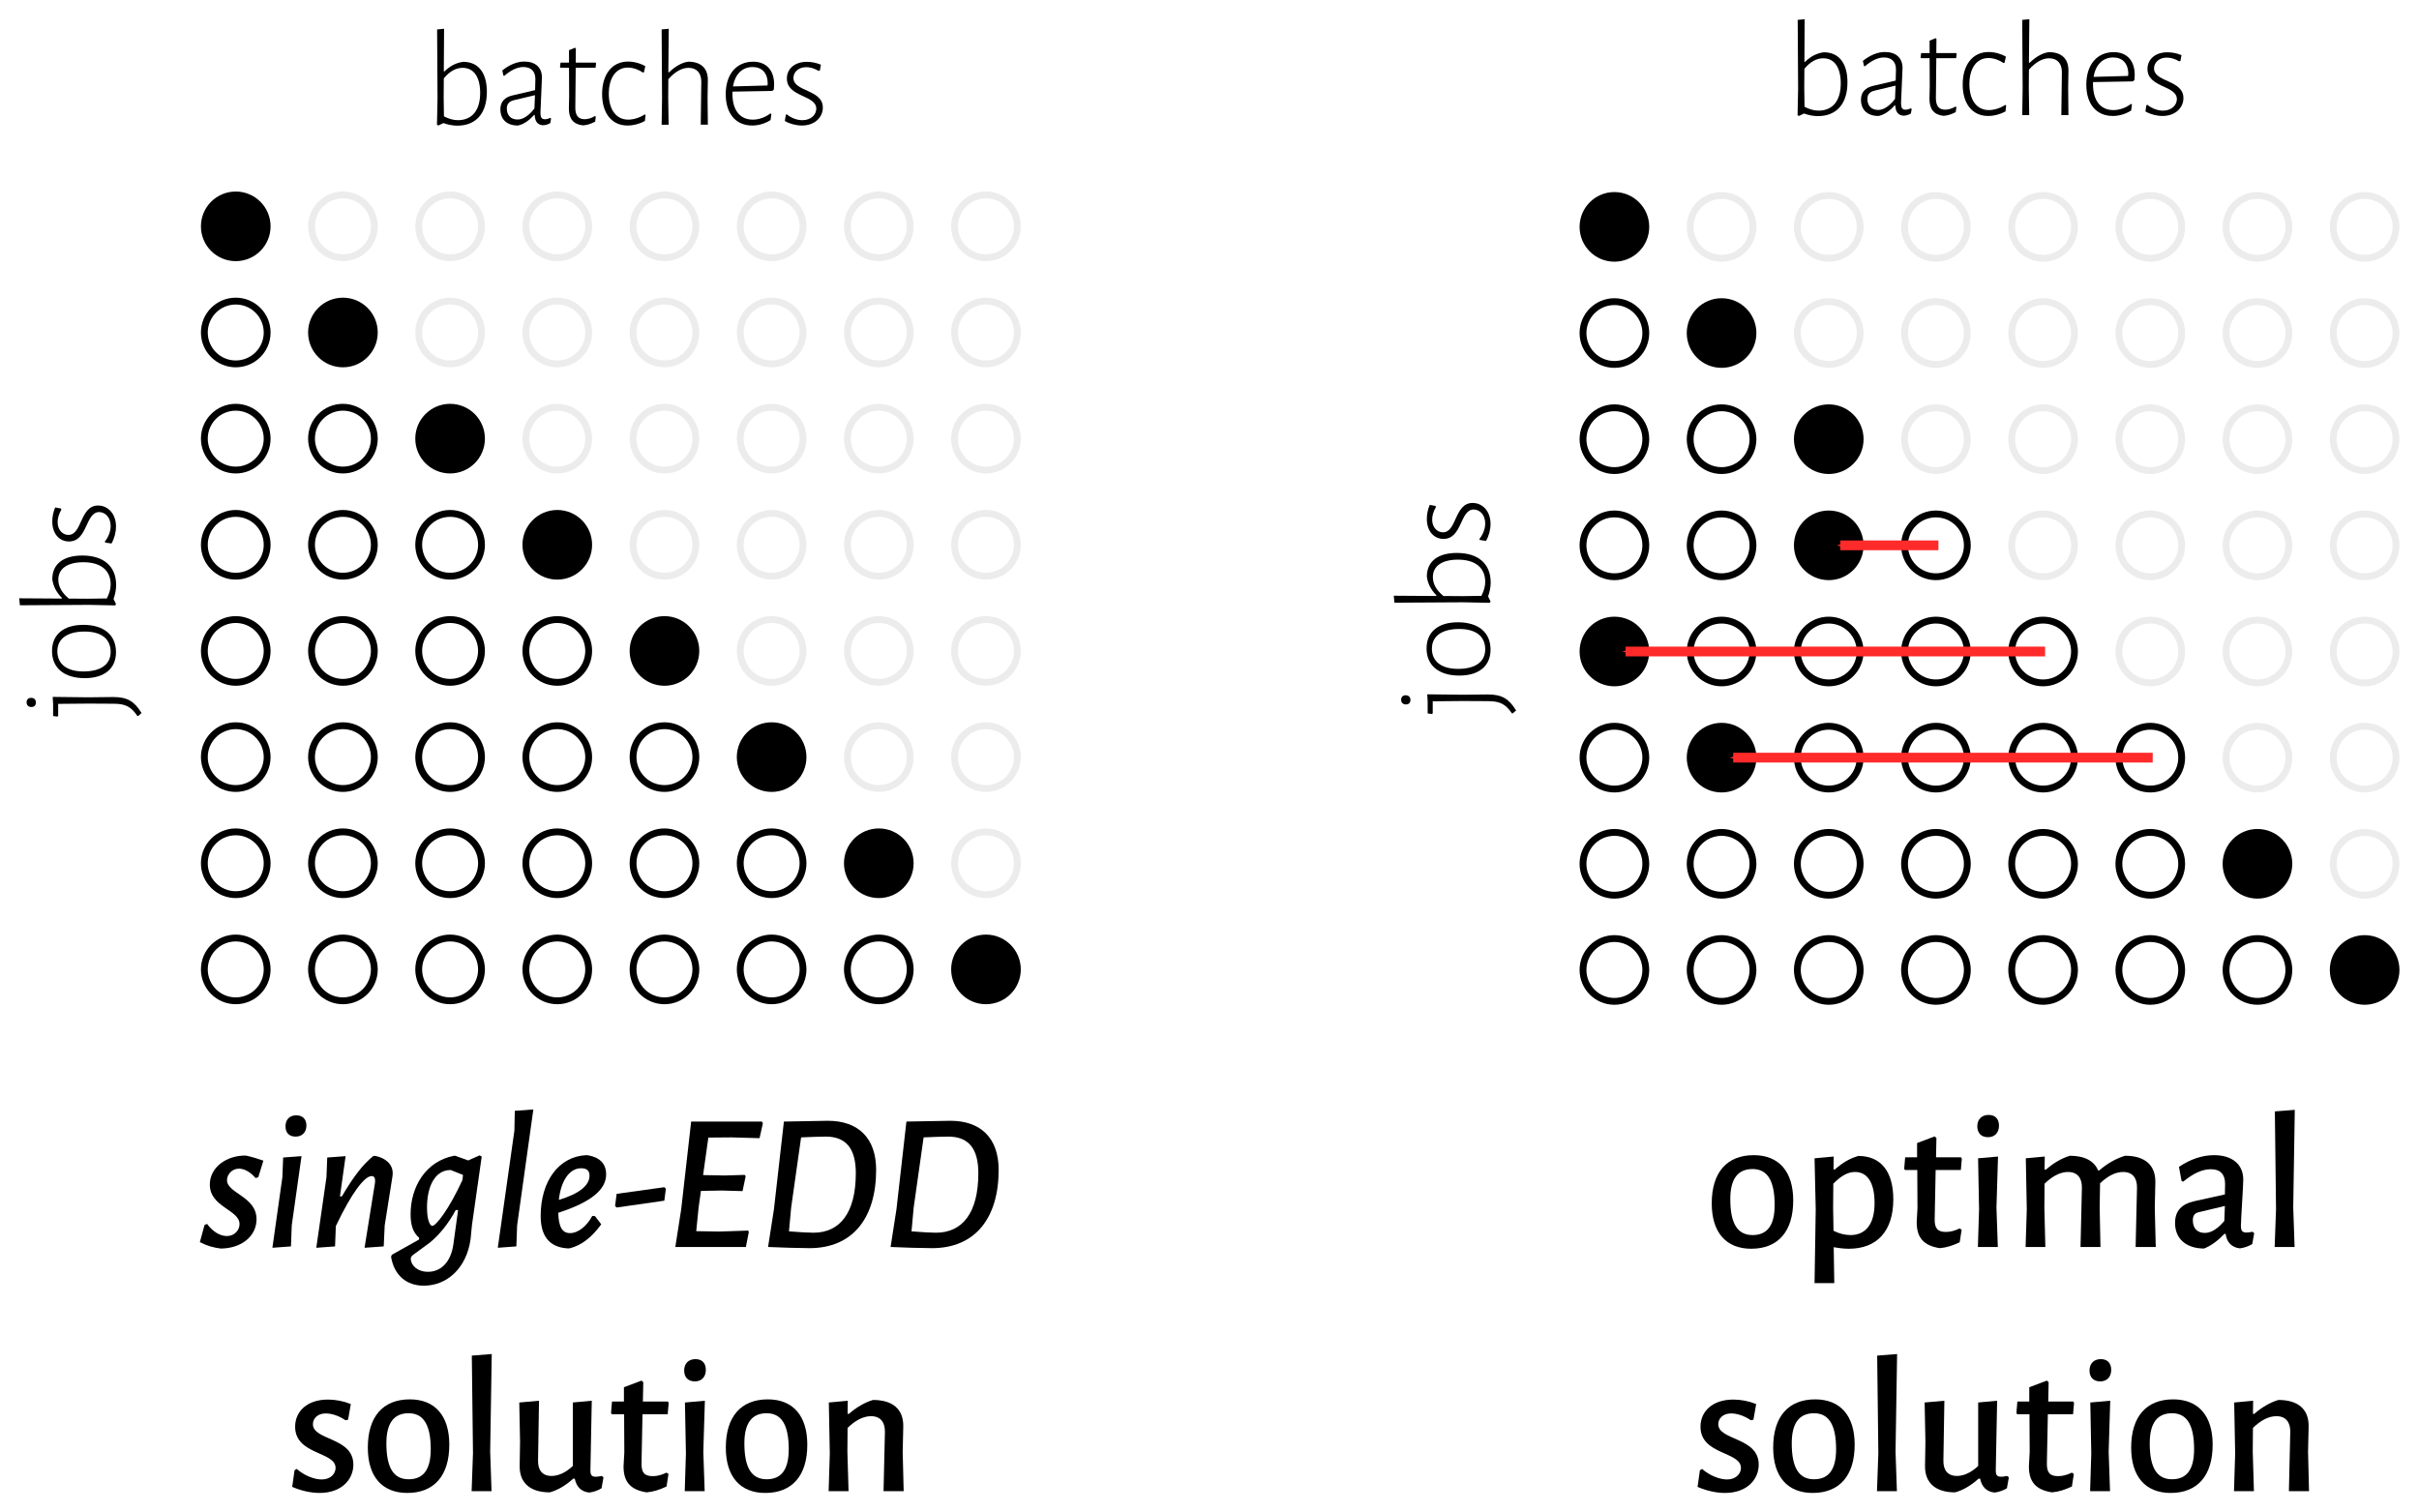 <?xml version="1.0" encoding="UTF-8" standalone="no"?>
<!-- Created with Inkscape (http://www.inkscape.org/) -->

<svg
   xmlns:dc="http://purl.org/dc/elements/1.1/"
   xmlns:cc="http://creativecommons.org/ns#"
   xmlns:rdf="http://www.w3.org/1999/02/22-rdf-syntax-ns#"
   xmlns:svg="http://www.w3.org/2000/svg"
   xmlns="http://www.w3.org/2000/svg"
   xmlns:sodipodi="http://sodipodi.sourceforge.net/DTD/sodipodi-0.dtd"
   xmlns:inkscape="http://www.inkscape.org/namespaces/inkscape"
   width="247.584"
   height="154.839"
   id="svg2"
   version="1.1"
   inkscape:version="0.48.4 r9939"
   sodipodi:docname="moves1.svg">
  <sodipodi:namedview
     id="base"
     pagecolor="#ffffff"
     bordercolor="#666666"
     borderopacity="1.0"
     inkscape:pageopacity="0.0"
     inkscape:pageshadow="2"
     inkscape:zoom="3.959798"
     inkscape:cx="208.61802"
     inkscape:cy="89.208658"
     inkscape:document-units="px"
     inkscape:current-layer="layer1"
     showgrid="false"
     inkscape:window-width="1920"
     inkscape:window-height="1031"
     inkscape:window-x="0"
     inkscape:window-y="23"
     inkscape:window-maximized="1"
     fit-margin-top="2"
     fit-margin-left="2"
     fit-margin-right="2"
     fit-margin-bottom="2" />
  <defs
     id="defs4">
    <marker
       style="overflow:visible"
       id="Arrow1Send"
       refX="0"
       refY="0"
       orient="auto"
       inkscape:stockid="Arrow1Send">
      <path
         inkscape:connector-curvature="0"
         transform="matrix(-0.2,0,0,-0.2,-1.2,0)"
         style="fill-rule:evenodd;stroke:#000000;stroke-width:1pt"
         d="M 0,0 5,-5 -12.5,0 5,5 0,0 z"
         id="path3776" />
    </marker>
    <marker
       style="overflow:visible"
       id="Arrow1Mstart"
       refX="0"
       refY="0"
       orient="auto"
       inkscape:stockid="Arrow1Mstart">
      <path
         inkscape:connector-curvature="0"
         transform="matrix(0.4,0,0,0.4,4,0)"
         style="fill-rule:evenodd;stroke:#000000;stroke-width:1pt"
         d="M 0,0 5,-5 -12.5,0 5,5 0,0 z"
         id="path3767" />
    </marker>
    <marker
       style="overflow:visible"
       id="Arrow1Lstart"
       refX="0"
       refY="0"
       orient="auto"
       inkscape:stockid="Arrow1Lstart">
      <path
         inkscape:connector-curvature="0"
         transform="matrix(0.8,0,0,0.8,10,0)"
         style="fill-rule:evenodd;stroke:#000000;stroke-width:1pt"
         d="M 0,0 5,-5 -12.5,0 5,5 0,0 z"
         id="path3761" />
    </marker>
    <marker
       style="overflow:visible"
       id="Arrow1Mend"
       refX="0"
       refY="0"
       orient="auto"
       inkscape:stockid="Arrow1Mend">
      <path
         inkscape:connector-curvature="0"
         transform="matrix(-0.4,0,0,-0.4,-4,0)"
         style="fill-rule:evenodd;stroke:#000000;stroke-width:1pt"
         d="M 0,0 5,-5 -12.5,0 5,5 0,0 z"
         id="path3770" />
    </marker>
    <marker
       style="overflow:visible"
       id="Arrow1Send-6"
       refX="0"
       refY="0"
       orient="auto"
       inkscape:stockid="Arrow1Send">
      <path
         transform="matrix(-0.2,0,0,-0.2,-1.2,0)"
         style="fill-rule:evenodd;stroke:#000000;stroke-width:1pt"
         d="M 0,0 5,-5 -12.5,0 5,5 0,0 z"
         id="path3776-5"
         inkscape:connector-curvature="0" />
    </marker>
    <marker
       style="overflow:visible"
       id="Arrow1MendP"
       refX="0"
       refY="0"
       orient="auto"
       inkscape:stockid="Arrow1MendP">
      <path
         inkscape:connector-curvature="0"
         transform="matrix(-0.4,0,0,-0.4,-4,0)"
         style="fill:#ff2a2a;fill-rule:evenodd;stroke:#ff2a2a;stroke-width:1pt"
         d="M 0,0 5,-5 -12.5,0 5,5 0,0 z"
         id="path9075" />
    </marker>
    <marker
       style="overflow:visible"
       id="Arrow1MendP-3"
       refX="0"
       refY="0"
       orient="auto"
       inkscape:stockid="Arrow1MendP">
      <path
         inkscape:connector-curvature="0"
         transform="matrix(-0.4,0,0,-0.4,-4,0)"
         style="fill:#ff2a2a;fill-rule:evenodd;stroke:#ff2a2a;stroke-width:1pt"
         d="M 0,0 5,-5 -12.5,0 5,5 0,0 z"
         id="path9075-5" />
    </marker>
    <marker
       style="overflow:visible"
       id="Arrow1MendP-1"
       refX="0"
       refY="0"
       orient="auto"
       inkscape:stockid="Arrow1MendP">
      <path
         inkscape:connector-curvature="0"
         transform="matrix(-0.4,0,0,-0.4,-4,0)"
         style="fill:#ff2a2a;fill-rule:evenodd;stroke:#ff2a2a;stroke-width:1pt"
         d="M 0,0 5,-5 -12.5,0 5,5 0,0 z"
         id="path9075-9" />
    </marker>
  </defs>
  <g
     transform="translate(-261.28,280.771)"
     id="layer1"
     inkscape:groupmode="layer"
     inkscape:label="Layer 1">
    <flowRoot
       transform="translate(51.284,220.106)"
       style="font-size:40px;font-style:normal;font-variant:normal;font-weight:bold;font-stretch:condensed;line-height:125%;letter-spacing:0px;word-spacing:0px;fill:#000000;fill-opacity:1;stroke:none;font-family:Folio Std;-inkscape-font-specification:Folio Std Bold Condensed"
       id="flowRoot5463"
       xml:space="preserve"><flowRegion
         id="flowRegion5465"><rect
           y="67.212"
           x="25.759"
           height="66.67"
           width="147.735"
           id="rect5467" /></flowRegion><flowPara
         id="flowPara5469" /></flowRoot>    <path
       id="path7087"
       d="m 288.623,-257.6 c 0,1.775 -1.439,3.214 -3.214,3.214 -1.775,0 -3.214,-1.439 -3.214,-3.214 0,-1.775 1.439,-3.214 3.214,-3.214 1.775,0 3.214,1.439 3.214,3.214 z"
       style="fill:#000000;fill-opacity:1;stroke:#000000;stroke-width:0.7;stroke-linecap:round;stroke-linejoin:round;stroke-miterlimit:4;stroke-opacity:1;stroke-dashoffset:0"
       inkscape:connector-curvature="0" />
    <path
       id="path7087-7"
       d="m 288.623,-246.733 c 0,1.775 -1.439,3.214 -3.214,3.214 -1.775,0 -3.214,-1.439 -3.214,-3.214 0,-1.775 1.439,-3.214 3.214,-3.214 1.775,0 3.214,1.439 3.214,3.214 z"
       style="fill:none;fill-opacity:1;stroke:#000000;stroke-width:0.7;stroke-linecap:round;stroke-linejoin:round;stroke-miterlimit:4;stroke-opacity:1;stroke-dashoffset:0"
       inkscape:connector-curvature="0" />
    <path
       id="path7087-0"
       d="m 288.623,-235.865 c 0,1.775 -1.439,3.214 -3.214,3.214 -1.775,0 -3.214,-1.439 -3.214,-3.214 0,-1.775 1.439,-3.214 3.214,-3.214 1.775,0 3.214,1.439 3.214,3.214 z"
       style="fill:none;fill-opacity:1;stroke:#000000;stroke-width:0.7;stroke-linecap:round;stroke-linejoin:round;stroke-miterlimit:4;stroke-opacity:1;stroke-dashoffset:0"
       inkscape:connector-curvature="0" />
    <path
       id="path7087-2"
       d="m 288.623,-224.998 c 0,1.775 -1.439,3.214 -3.214,3.214 -1.775,0 -3.214,-1.439 -3.214,-3.214 0,-1.775 1.439,-3.214 3.214,-3.214 1.775,0 3.214,1.439 3.214,3.214 z"
       style="fill:none;fill-opacity:1;stroke:#000000;stroke-width:0.7;stroke-linecap:round;stroke-linejoin:round;stroke-miterlimit:4;stroke-opacity:1;stroke-dashoffset:0"
       inkscape:connector-curvature="0" />
    <path
       id="path7087-9"
       d="m 288.623,-214.131 c 0,1.775 -1.439,3.214 -3.214,3.214 -1.775,0 -3.214,-1.439 -3.214,-3.214 0,-1.775 1.439,-3.214 3.214,-3.214 1.775,0 3.214,1.439 3.214,3.214 z"
       style="fill:none;fill-opacity:1;stroke:#000000;stroke-width:0.7;stroke-linecap:round;stroke-linejoin:round;stroke-miterlimit:4;stroke-opacity:1;stroke-dashoffset:0"
       inkscape:connector-curvature="0" />
    <path
       id="path7087-21"
       d="m 288.623,-203.263 c 0,1.775 -1.439,3.214 -3.214,3.214 -1.775,0 -3.214,-1.439 -3.214,-3.214 0,-1.775 1.439,-3.214 3.214,-3.214 1.775,0 3.214,1.439 3.214,3.214 z"
       style="fill:none;fill-opacity:1;stroke:#000000;stroke-width:0.7;stroke-linecap:round;stroke-linejoin:round;stroke-miterlimit:4;stroke-opacity:1;stroke-dashoffset:0"
       inkscape:connector-curvature="0" />
    <path
       id="path7087-4"
       d="m 288.623,-192.396 c 0,1.775 -1.439,3.214 -3.214,3.214 -1.775,0 -3.214,-1.439 -3.214,-3.214 0,-1.775 1.439,-3.214 3.214,-3.214 1.775,0 3.214,1.439 3.214,3.214 z"
       style="fill:none;fill-opacity:1;stroke:#000000;stroke-width:0.7;stroke-linecap:round;stroke-linejoin:round;stroke-miterlimit:4;stroke-opacity:1;stroke-dashoffset:0"
       inkscape:connector-curvature="0" />
    <path
       id="path7087-6"
       d="m 288.623,-181.529 c 0,1.775 -1.439,3.214 -3.214,3.214 -1.775,0 -3.214,-1.439 -3.214,-3.214 0,-1.775 1.439,-3.214 3.214,-3.214 1.775,0 3.214,1.439 3.214,3.214 z"
       style="fill:none;fill-opacity:1;stroke:#000000;stroke-width:0.7;stroke-linecap:round;stroke-linejoin:round;stroke-miterlimit:4;stroke-opacity:1;stroke-dashoffset:0"
       inkscape:connector-curvature="0" />
    <path
       id="path7087-1"
       d="m 299.592,-257.6 c 0,1.775 -1.439,3.214 -3.214,3.214 -1.775,0 -3.214,-1.439 -3.214,-3.214 0,-1.775 1.439,-3.214 3.214,-3.214 1.775,0 3.214,1.439 3.214,3.214 z"
       style="fill:none;fill-opacity:1;stroke:#ececec;stroke-width:0.7;stroke-linecap:round;stroke-linejoin:round;stroke-miterlimit:4;stroke-opacity:1;stroke-dashoffset:0"
       inkscape:connector-curvature="0" />
    <path
       id="path7087-1-7"
       d="m 299.592,-246.733 c 0,1.775 -1.439,3.214 -3.214,3.214 -1.775,0 -3.214,-1.439 -3.214,-3.214 0,-1.775 1.439,-3.214 3.214,-3.214 1.775,0 3.214,1.439 3.214,3.214 z"
       style="fill:#000000;fill-opacity:1;stroke:#000000;stroke-width:0.7;stroke-linecap:round;stroke-linejoin:round;stroke-miterlimit:4;stroke-opacity:1;stroke-dashoffset:0"
       inkscape:connector-curvature="0" />
    <path
       id="path7087-1-4"
       d="m 299.592,-235.865 c 0,1.775 -1.439,3.214 -3.214,3.214 -1.775,0 -3.214,-1.439 -3.214,-3.214 0,-1.775 1.439,-3.214 3.214,-3.214 1.775,0 3.214,1.439 3.214,3.214 z"
       style="fill:none;fill-opacity:1;stroke:#000000;stroke-width:0.7;stroke-linecap:round;stroke-linejoin:round;stroke-miterlimit:4;stroke-opacity:1;stroke-dashoffset:0"
       inkscape:connector-curvature="0" />
    <path
       id="path7087-1-49"
       d="m 299.592,-224.998 c 0,1.775 -1.439,3.214 -3.214,3.214 -1.775,0 -3.214,-1.439 -3.214,-3.214 0,-1.775 1.439,-3.214 3.214,-3.214 1.775,0 3.214,1.439 3.214,3.214 z"
       style="fill:none;fill-opacity:1;stroke:#000000;stroke-width:0.7;stroke-linecap:round;stroke-linejoin:round;stroke-miterlimit:4;stroke-opacity:1;stroke-dashoffset:0"
       inkscape:connector-curvature="0" />
    <path
       id="path7087-1-41"
       d="m 299.592,-214.131 c 0,1.775 -1.439,3.214 -3.214,3.214 -1.775,0 -3.214,-1.439 -3.214,-3.214 0,-1.775 1.439,-3.214 3.214,-3.214 1.775,0 3.214,1.439 3.214,3.214 z"
       style="fill:none;fill-opacity:1;stroke:#000000;stroke-width:0.7;stroke-linecap:round;stroke-linejoin:round;stroke-miterlimit:4;stroke-opacity:1;stroke-dashoffset:0"
       inkscape:connector-curvature="0" />
    <path
       id="path7087-1-26"
       d="m 299.592,-203.263 c 0,1.775 -1.439,3.214 -3.214,3.214 -1.775,0 -3.214,-1.439 -3.214,-3.214 0,-1.775 1.439,-3.214 3.214,-3.214 1.775,0 3.214,1.439 3.214,3.214 z"
       style="fill:none;fill-opacity:1;stroke:#000000;stroke-width:0.7;stroke-linecap:round;stroke-linejoin:round;stroke-miterlimit:4;stroke-opacity:1;stroke-dashoffset:0"
       inkscape:connector-curvature="0" />
    <path
       id="path7087-1-43"
       d="m 299.592,-192.396 c 0,1.775 -1.439,3.214 -3.214,3.214 -1.775,0 -3.214,-1.439 -3.214,-3.214 0,-1.775 1.439,-3.214 3.214,-3.214 1.775,0 3.214,1.439 3.214,3.214 z"
       style="fill:none;fill-opacity:1;stroke:#000000;stroke-width:0.7;stroke-linecap:round;stroke-linejoin:round;stroke-miterlimit:4;stroke-opacity:1;stroke-dashoffset:0"
       inkscape:connector-curvature="0" />
    <path
       id="path7087-1-78"
       d="m 299.592,-181.529 c 0,1.775 -1.439,3.214 -3.214,3.214 -1.775,0 -3.214,-1.439 -3.214,-3.214 0,-1.775 1.439,-3.214 3.214,-3.214 1.775,0 3.214,1.439 3.214,3.214 z"
       style="fill:none;fill-opacity:1;stroke:#000000;stroke-width:0.7;stroke-linecap:round;stroke-linejoin:round;stroke-miterlimit:4;stroke-opacity:1;stroke-dashoffset:0"
       inkscape:connector-curvature="0" />
    <path
       id="path7087-1-1"
       d="m 310.562,-257.6 c 0,1.775 -1.439,3.214 -3.214,3.214 -1.775,0 -3.214,-1.439 -3.214,-3.214 0,-1.775 1.439,-3.214 3.214,-3.214 1.775,0 3.214,1.439 3.214,3.214 z"
       style="fill:none;fill-opacity:1;stroke:#ececec;stroke-width:0.7;stroke-linecap:round;stroke-linejoin:round;stroke-miterlimit:4;stroke-opacity:1;stroke-dashoffset:0"
       inkscape:connector-curvature="0" />
    <path
       id="path7087-1-1-1"
       d="m 310.562,-246.733 c 0,1.775 -1.439,3.214 -3.214,3.214 -1.775,0 -3.214,-1.439 -3.214,-3.214 0,-1.775 1.439,-3.214 3.214,-3.214 1.775,0 3.214,1.439 3.214,3.214 z"
       style="fill:none;fill-opacity:1;stroke:#ececec;stroke-width:0.7;stroke-linecap:round;stroke-linejoin:round;stroke-miterlimit:4;stroke-opacity:1;stroke-dashoffset:0"
       inkscape:connector-curvature="0" />
    <path
       id="path7087-1-1-13"
       d="m 310.562,-235.865 c 0,1.775 -1.439,3.214 -3.214,3.214 -1.775,0 -3.214,-1.439 -3.214,-3.214 0,-1.775 1.439,-3.214 3.214,-3.214 1.775,0 3.214,1.439 3.214,3.214 z"
       style="fill:#000000;fill-opacity:1;stroke:#000000;stroke-width:0.7;stroke-linecap:round;stroke-linejoin:round;stroke-miterlimit:4;stroke-opacity:1;stroke-dashoffset:0"
       inkscape:connector-curvature="0" />
    <path
       id="path7087-1-1-4"
       d="m 310.562,-224.998 c 0,1.775 -1.439,3.214 -3.214,3.214 -1.775,0 -3.214,-1.439 -3.214,-3.214 0,-1.775 1.439,-3.214 3.214,-3.214 1.775,0 3.214,1.439 3.214,3.214 z"
       style="fill:none;fill-opacity:1;stroke:#000000;stroke-width:0.7;stroke-linecap:round;stroke-linejoin:round;stroke-miterlimit:4;stroke-opacity:1;stroke-dashoffset:0"
       inkscape:connector-curvature="0" />
    <path
       id="path7087-1-1-131"
       d="m 310.562,-214.131 c 0,1.775 -1.439,3.214 -3.214,3.214 -1.775,0 -3.214,-1.439 -3.214,-3.214 0,-1.775 1.439,-3.214 3.214,-3.214 1.775,0 3.214,1.439 3.214,3.214 z"
       style="fill:none;fill-opacity:1;stroke:#000000;stroke-width:0.7;stroke-linecap:round;stroke-linejoin:round;stroke-miterlimit:4;stroke-opacity:1;stroke-dashoffset:0"
       inkscape:connector-curvature="0" />
    <path
       id="path7087-1-1-48"
       d="m 310.562,-203.263 c 0,1.775 -1.439,3.214 -3.214,3.214 -1.775,0 -3.214,-1.439 -3.214,-3.214 0,-1.775 1.439,-3.214 3.214,-3.214 1.775,0 3.214,1.439 3.214,3.214 z"
       style="fill:none;fill-opacity:1;stroke:#000000;stroke-width:0.7;stroke-linecap:round;stroke-linejoin:round;stroke-miterlimit:4;stroke-opacity:1;stroke-dashoffset:0"
       inkscape:connector-curvature="0" />
    <path
       id="path7087-1-1-7"
       d="m 310.562,-192.396 c 0,1.775 -1.439,3.214 -3.214,3.214 -1.775,0 -3.214,-1.439 -3.214,-3.214 0,-1.775 1.439,-3.214 3.214,-3.214 1.775,0 3.214,1.439 3.214,3.214 z"
       style="fill:none;fill-opacity:1;stroke:#000000;stroke-width:0.7;stroke-linecap:round;stroke-linejoin:round;stroke-miterlimit:4;stroke-opacity:1;stroke-dashoffset:0"
       inkscape:connector-curvature="0" />
    <path
       id="path7087-1-1-10"
       d="m 310.562,-181.529 c 0,1.775 -1.439,3.214 -3.214,3.214 -1.775,0 -3.214,-1.439 -3.214,-3.214 0,-1.775 1.439,-3.214 3.214,-3.214 1.775,0 3.214,1.439 3.214,3.214 z"
       style="fill:none;fill-opacity:1;stroke:#000000;stroke-width:0.7;stroke-linecap:round;stroke-linejoin:round;stroke-miterlimit:4;stroke-opacity:1;stroke-dashoffset:0"
       inkscape:connector-curvature="0" />
    <path
       id="path7087-1-3"
       d="m 321.531,-257.6 c 0,1.775 -1.439,3.214 -3.214,3.214 -1.775,0 -3.214,-1.439 -3.214,-3.214 0,-1.775 1.439,-3.214 3.214,-3.214 1.775,0 3.214,1.439 3.214,3.214 z"
       style="fill:none;fill-opacity:1;stroke:#ececec;stroke-width:0.7;stroke-linecap:round;stroke-linejoin:round;stroke-miterlimit:4;stroke-opacity:1;stroke-dashoffset:0"
       inkscape:connector-curvature="0" />
    <path
       id="path7087-1-3-9"
       d="m 321.531,-246.733 c 0,1.775 -1.439,3.214 -3.214,3.214 -1.775,0 -3.214,-1.439 -3.214,-3.214 0,-1.775 1.439,-3.214 3.214,-3.214 1.775,0 3.214,1.439 3.214,3.214 z"
       style="fill:none;fill-opacity:1;stroke:#ececec;stroke-width:0.7;stroke-linecap:round;stroke-linejoin:round;stroke-miterlimit:4;stroke-opacity:1;stroke-dashoffset:0"
       inkscape:connector-curvature="0" />
    <path
       id="path7087-1-3-6"
       d="m 321.531,-235.865 c 0,1.775 -1.439,3.214 -3.214,3.214 -1.775,0 -3.214,-1.439 -3.214,-3.214 0,-1.775 1.439,-3.214 3.214,-3.214 1.775,0 3.214,1.439 3.214,3.214 z"
       style="fill:none;fill-opacity:1;stroke:#ececec;stroke-width:0.7;stroke-linecap:round;stroke-linejoin:round;stroke-miterlimit:4;stroke-opacity:1;stroke-dashoffset:0"
       inkscape:connector-curvature="0" />
    <path
       id="path7087-1-3-1"
       d="m 321.531,-224.998 c 0,1.775 -1.439,3.214 -3.214,3.214 -1.775,0 -3.214,-1.439 -3.214,-3.214 0,-1.775 1.439,-3.214 3.214,-3.214 1.775,0 3.214,1.439 3.214,3.214 z"
       style="fill:#000000;fill-opacity:1;stroke:#000000;stroke-width:0.7;stroke-linecap:round;stroke-linejoin:round;stroke-miterlimit:4;stroke-opacity:1;stroke-dashoffset:0"
       inkscape:connector-curvature="0" />
    <path
       id="path7087-1-3-8"
       d="m 321.531,-214.131 c 0,1.775 -1.439,3.214 -3.214,3.214 -1.775,0 -3.214,-1.439 -3.214,-3.214 0,-1.775 1.439,-3.214 3.214,-3.214 1.775,0 3.214,1.439 3.214,3.214 z"
       style="fill:none;fill-opacity:1;stroke:#000000;stroke-width:0.7;stroke-linecap:round;stroke-linejoin:round;stroke-miterlimit:4;stroke-opacity:1;stroke-dashoffset:0"
       inkscape:connector-curvature="0" />
    <path
       id="path7087-1-3-0"
       d="m 321.531,-203.263 c 0,1.775 -1.439,3.214 -3.214,3.214 -1.775,0 -3.214,-1.439 -3.214,-3.214 0,-1.775 1.439,-3.214 3.214,-3.214 1.775,0 3.214,1.439 3.214,3.214 z"
       style="fill:none;fill-opacity:1;stroke:#000000;stroke-width:0.7;stroke-linecap:round;stroke-linejoin:round;stroke-miterlimit:4;stroke-opacity:1;stroke-dashoffset:0"
       inkscape:connector-curvature="0" />
    <path
       id="path7087-1-3-67"
       d="m 321.531,-192.396 c 0,1.775 -1.439,3.214 -3.214,3.214 -1.775,0 -3.214,-1.439 -3.214,-3.214 0,-1.775 1.439,-3.214 3.214,-3.214 1.775,0 3.214,1.439 3.214,3.214 z"
       style="fill:none;fill-opacity:1;stroke:#000000;stroke-width:0.7;stroke-linecap:round;stroke-linejoin:round;stroke-miterlimit:4;stroke-opacity:1;stroke-dashoffset:0"
       inkscape:connector-curvature="0" />
    <path
       id="path7087-1-3-93"
       d="m 321.531,-181.529 c 0,1.775 -1.439,3.214 -3.214,3.214 -1.775,0 -3.214,-1.439 -3.214,-3.214 0,-1.775 1.439,-3.214 3.214,-3.214 1.775,0 3.214,1.439 3.214,3.214 z"
       style="fill:none;fill-opacity:1;stroke:#000000;stroke-width:0.7;stroke-linecap:round;stroke-linejoin:round;stroke-miterlimit:4;stroke-opacity:1;stroke-dashoffset:0"
       inkscape:connector-curvature="0" />
    <path
       id="path7087-1-2"
       d="m 332.501,-257.6 c 0,1.775 -1.439,3.214 -3.214,3.214 -1.775,0 -3.214,-1.439 -3.214,-3.214 0,-1.775 1.439,-3.214 3.214,-3.214 1.775,0 3.214,1.439 3.214,3.214 z"
       style="fill:none;fill-opacity:1;stroke:#ececec;stroke-width:0.7;stroke-linecap:round;stroke-linejoin:round;stroke-miterlimit:4;stroke-opacity:1;stroke-dashoffset:0"
       inkscape:connector-curvature="0" />
    <path
       id="path7087-1-2-0"
       d="m 332.501,-246.733 c 0,1.775 -1.439,3.214 -3.214,3.214 -1.775,0 -3.214,-1.439 -3.214,-3.214 0,-1.775 1.439,-3.214 3.214,-3.214 1.775,0 3.214,1.439 3.214,3.214 z"
       style="fill:none;fill-opacity:1;stroke:#ececec;stroke-width:0.7;stroke-linecap:round;stroke-linejoin:round;stroke-miterlimit:4;stroke-opacity:1;stroke-dashoffset:0"
       inkscape:connector-curvature="0" />
    <path
       id="path7087-1-2-7"
       d="m 332.501,-235.865 c 0,1.775 -1.439,3.214 -3.214,3.214 -1.775,0 -3.214,-1.439 -3.214,-3.214 0,-1.775 1.439,-3.214 3.214,-3.214 1.775,0 3.214,1.439 3.214,3.214 z"
       style="fill:none;fill-opacity:1;stroke:#ececec;stroke-width:0.7;stroke-linecap:round;stroke-linejoin:round;stroke-miterlimit:4;stroke-opacity:1;stroke-dashoffset:0"
       inkscape:connector-curvature="0" />
    <path
       id="path7087-1-2-1"
       d="m 332.501,-224.998 c 0,1.775 -1.439,3.214 -3.214,3.214 -1.775,0 -3.214,-1.439 -3.214,-3.214 0,-1.775 1.439,-3.214 3.214,-3.214 1.775,0 3.214,1.439 3.214,3.214 z"
       style="fill:none;fill-opacity:1;stroke:#ececec;stroke-width:0.7;stroke-linecap:round;stroke-linejoin:round;stroke-miterlimit:4;stroke-opacity:1;stroke-dashoffset:0"
       inkscape:connector-curvature="0" />
    <path
       id="path7087-1-2-78"
       d="m 332.501,-214.131 c 0,1.775 -1.439,3.214 -3.214,3.214 -1.775,0 -3.214,-1.439 -3.214,-3.214 0,-1.775 1.439,-3.214 3.214,-3.214 1.775,0 3.214,1.439 3.214,3.214 z"
       style="fill:#000000;fill-opacity:1;stroke:#000000;stroke-width:0.7;stroke-linecap:round;stroke-linejoin:round;stroke-miterlimit:4;stroke-opacity:1;stroke-dashoffset:0"
       inkscape:connector-curvature="0" />
    <path
       id="path7087-1-2-8"
       d="m 332.501,-203.263 c 0,1.775 -1.439,3.214 -3.214,3.214 -1.775,0 -3.214,-1.439 -3.214,-3.214 0,-1.775 1.439,-3.214 3.214,-3.214 1.775,0 3.214,1.439 3.214,3.214 z"
       style="fill:none;fill-opacity:1;stroke:#000000;stroke-width:0.7;stroke-linecap:round;stroke-linejoin:round;stroke-miterlimit:4;stroke-opacity:1;stroke-dashoffset:0"
       inkscape:connector-curvature="0" />
    <path
       id="path7087-1-2-87"
       d="m 332.501,-192.396 c 0,1.775 -1.439,3.214 -3.214,3.214 -1.775,0 -3.214,-1.439 -3.214,-3.214 0,-1.775 1.439,-3.214 3.214,-3.214 1.775,0 3.214,1.439 3.214,3.214 z"
       style="fill:none;fill-opacity:1;stroke:#000000;stroke-width:0.7;stroke-linecap:round;stroke-linejoin:round;stroke-miterlimit:4;stroke-opacity:1;stroke-dashoffset:0"
       inkscape:connector-curvature="0" />
    <path
       id="path7087-1-2-83"
       d="m 332.501,-181.529 c 0,1.775 -1.439,3.214 -3.214,3.214 -1.775,0 -3.214,-1.439 -3.214,-3.214 0,-1.775 1.439,-3.214 3.214,-3.214 1.775,0 3.214,1.439 3.214,3.214 z"
       style="fill:none;fill-opacity:1;stroke:#000000;stroke-width:0.7;stroke-linecap:round;stroke-linejoin:round;stroke-miterlimit:4;stroke-opacity:1;stroke-dashoffset:0"
       inkscape:connector-curvature="0" />
    <path
       id="path7087-1-32"
       d="m 343.47,-257.6 c 0,1.775 -1.439,3.214 -3.214,3.214 -1.775,0 -3.214,-1.439 -3.214,-3.214 0,-1.775 1.439,-3.214 3.214,-3.214 1.775,0 3.214,1.439 3.214,3.214 z"
       style="fill:none;fill-opacity:1;stroke:#ececec;stroke-width:0.7;stroke-linecap:round;stroke-linejoin:round;stroke-miterlimit:4;stroke-opacity:1;stroke-dashoffset:0"
       inkscape:connector-curvature="0" />
    <path
       id="path7087-1-32-5"
       d="m 343.47,-246.733 c 0,1.775 -1.439,3.214 -3.214,3.214 -1.775,0 -3.214,-1.439 -3.214,-3.214 0,-1.775 1.439,-3.214 3.214,-3.214 1.775,0 3.214,1.439 3.214,3.214 z"
       style="fill:none;fill-opacity:1;stroke:#ececec;stroke-width:0.7;stroke-linecap:round;stroke-linejoin:round;stroke-miterlimit:4;stroke-opacity:1;stroke-dashoffset:0"
       inkscape:connector-curvature="0" />
    <path
       id="path7087-1-32-7"
       d="m 343.47,-235.865 c 0,1.775 -1.439,3.214 -3.214,3.214 -1.775,0 -3.214,-1.439 -3.214,-3.214 0,-1.775 1.439,-3.214 3.214,-3.214 1.775,0 3.214,1.439 3.214,3.214 z"
       style="fill:none;fill-opacity:1;stroke:#ececec;stroke-width:0.7;stroke-linecap:round;stroke-linejoin:round;stroke-miterlimit:4;stroke-opacity:1;stroke-dashoffset:0"
       inkscape:connector-curvature="0" />
    <path
       id="path7087-1-32-2"
       d="m 343.47,-224.998 c 0,1.775 -1.439,3.214 -3.214,3.214 -1.775,0 -3.214,-1.439 -3.214,-3.214 0,-1.775 1.439,-3.214 3.214,-3.214 1.775,0 3.214,1.439 3.214,3.214 z"
       style="fill:none;fill-opacity:1;stroke:#ececec;stroke-width:0.7;stroke-linecap:round;stroke-linejoin:round;stroke-miterlimit:4;stroke-opacity:1;stroke-dashoffset:0"
       inkscape:connector-curvature="0" />
    <path
       id="path7087-1-32-8"
       d="m 343.47,-214.131 c 0,1.775 -1.439,3.214 -3.214,3.214 -1.775,0 -3.214,-1.439 -3.214,-3.214 0,-1.775 1.439,-3.214 3.214,-3.214 1.775,0 3.214,1.439 3.214,3.214 z"
       style="fill:none;fill-opacity:1;stroke:#ececec;stroke-width:0.7;stroke-linecap:round;stroke-linejoin:round;stroke-miterlimit:4;stroke-opacity:1;stroke-dashoffset:0"
       inkscape:connector-curvature="0" />
    <path
       id="path7087-1-32-74"
       d="m 343.47,-203.263 c 0,1.775 -1.439,3.214 -3.214,3.214 -1.775,0 -3.214,-1.439 -3.214,-3.214 0,-1.775 1.439,-3.214 3.214,-3.214 1.775,0 3.214,1.439 3.214,3.214 z"
       style="fill:#000000;fill-opacity:1;stroke:#000000;stroke-width:0.7;stroke-linecap:round;stroke-linejoin:round;stroke-miterlimit:4;stroke-opacity:1;stroke-dashoffset:0"
       inkscape:connector-curvature="0" />
    <path
       id="path7087-1-32-21"
       d="m 343.47,-192.396 c 0,1.775 -1.439,3.214 -3.214,3.214 -1.775,0 -3.214,-1.439 -3.214,-3.214 0,-1.775 1.439,-3.214 3.214,-3.214 1.775,0 3.214,1.439 3.214,3.214 z"
       style="fill:none;fill-opacity:1;stroke:#000000;stroke-width:0.7;stroke-linecap:round;stroke-linejoin:round;stroke-miterlimit:4;stroke-opacity:1;stroke-dashoffset:0"
       inkscape:connector-curvature="0" />
    <path
       id="path7087-1-32-1"
       d="m 343.47,-181.529 c 0,1.775 -1.439,3.214 -3.214,3.214 -1.775,0 -3.214,-1.439 -3.214,-3.214 0,-1.775 1.439,-3.214 3.214,-3.214 1.775,0 3.214,1.439 3.214,3.214 z"
       style="fill:none;fill-opacity:1;stroke:#000000;stroke-width:0.7;stroke-linecap:round;stroke-linejoin:round;stroke-miterlimit:4;stroke-opacity:1;stroke-dashoffset:0"
       inkscape:connector-curvature="0" />
    <path
       id="path7087-1-23"
       d="m 354.439,-257.6 c 0,1.775 -1.439,3.214 -3.214,3.214 -1.775,0 -3.214,-1.439 -3.214,-3.214 0,-1.775 1.439,-3.214 3.214,-3.214 1.775,0 3.214,1.439 3.214,3.214 z"
       style="fill:none;fill-opacity:1;stroke:#ececec;stroke-width:0.7;stroke-linecap:round;stroke-linejoin:round;stroke-miterlimit:4;stroke-opacity:1;stroke-dashoffset:0"
       inkscape:connector-curvature="0" />
    <path
       id="path7087-1-23-2"
       d="m 354.439,-246.733 c 0,1.775 -1.439,3.214 -3.214,3.214 -1.775,0 -3.214,-1.439 -3.214,-3.214 0,-1.775 1.439,-3.214 3.214,-3.214 1.775,0 3.214,1.439 3.214,3.214 z"
       style="fill:none;fill-opacity:1;stroke:#ececec;stroke-width:0.7;stroke-linecap:round;stroke-linejoin:round;stroke-miterlimit:4;stroke-opacity:1;stroke-dashoffset:0"
       inkscape:connector-curvature="0" />
    <path
       id="path7087-1-23-4"
       d="m 354.439,-235.865 c 0,1.775 -1.439,3.214 -3.214,3.214 -1.775,0 -3.214,-1.439 -3.214,-3.214 0,-1.775 1.439,-3.214 3.214,-3.214 1.775,0 3.214,1.439 3.214,3.214 z"
       style="fill:none;fill-opacity:1;stroke:#ececec;stroke-width:0.7;stroke-linecap:round;stroke-linejoin:round;stroke-miterlimit:4;stroke-opacity:1;stroke-dashoffset:0"
       inkscape:connector-curvature="0" />
    <path
       id="path7087-1-23-25"
       d="m 354.439,-224.998 c 0,1.775 -1.439,3.214 -3.214,3.214 -1.775,0 -3.214,-1.439 -3.214,-3.214 0,-1.775 1.439,-3.214 3.214,-3.214 1.775,0 3.214,1.439 3.214,3.214 z"
       style="fill:none;fill-opacity:1;stroke:#ececec;stroke-width:0.7;stroke-linecap:round;stroke-linejoin:round;stroke-miterlimit:4;stroke-opacity:1;stroke-dashoffset:0"
       inkscape:connector-curvature="0" />
    <path
       id="path7087-1-23-7"
       d="m 354.439,-214.131 c 0,1.775 -1.439,3.214 -3.214,3.214 -1.775,0 -3.214,-1.439 -3.214,-3.214 0,-1.775 1.439,-3.214 3.214,-3.214 1.775,0 3.214,1.439 3.214,3.214 z"
       style="fill:none;fill-opacity:1;stroke:#ececec;stroke-width:0.7;stroke-linecap:round;stroke-linejoin:round;stroke-miterlimit:4;stroke-opacity:1;stroke-dashoffset:0"
       inkscape:connector-curvature="0" />
    <path
       id="path7087-1-23-1"
       d="m 354.439,-203.263 c 0,1.775 -1.439,3.214 -3.214,3.214 -1.775,0 -3.214,-1.439 -3.214,-3.214 0,-1.775 1.439,-3.214 3.214,-3.214 1.775,0 3.214,1.439 3.214,3.214 z"
       style="fill:none;fill-opacity:1;stroke:#ececec;stroke-width:0.7;stroke-linecap:round;stroke-linejoin:round;stroke-miterlimit:4;stroke-opacity:1;stroke-dashoffset:0"
       inkscape:connector-curvature="0" />
    <path
       id="path7087-1-23-5"
       d="m 354.439,-192.396 c 0,1.775 -1.439,3.214 -3.214,3.214 -1.775,0 -3.214,-1.439 -3.214,-3.214 0,-1.775 1.439,-3.214 3.214,-3.214 1.775,0 3.214,1.439 3.214,3.214 z"
       style="fill:#000000;fill-opacity:1;stroke:#000000;stroke-width:0.7;stroke-linecap:round;stroke-linejoin:round;stroke-miterlimit:4;stroke-opacity:1;stroke-dashoffset:0"
       inkscape:connector-curvature="0" />
    <path
       id="path7087-1-23-9"
       d="m 354.439,-181.529 c 0,1.775 -1.439,3.214 -3.214,3.214 -1.775,0 -3.214,-1.439 -3.214,-3.214 0,-1.775 1.439,-3.214 3.214,-3.214 1.775,0 3.214,1.439 3.214,3.214 z"
       style="fill:none;fill-opacity:1;stroke:#000000;stroke-width:0.7;stroke-linecap:round;stroke-linejoin:round;stroke-miterlimit:4;stroke-opacity:1;stroke-dashoffset:0"
       inkscape:connector-curvature="0" />
    <path
       id="path7087-1-31"
       d="m 365.409,-257.6 c 0,1.775 -1.439,3.214 -3.214,3.214 -1.775,0 -3.214,-1.439 -3.214,-3.214 0,-1.775 1.439,-3.214 3.214,-3.214 1.775,0 3.214,1.439 3.214,3.214 z"
       style="fill:none;fill-opacity:1;stroke:#ececec;stroke-width:0.7;stroke-linecap:round;stroke-linejoin:round;stroke-miterlimit:4;stroke-opacity:1;stroke-dashoffset:0"
       inkscape:connector-curvature="0" />
    <path
       id="path7087-1-31-5"
       d="m 365.409,-246.733 c 0,1.775 -1.439,3.214 -3.214,3.214 -1.775,0 -3.214,-1.439 -3.214,-3.214 0,-1.775 1.439,-3.214 3.214,-3.214 1.775,0 3.214,1.439 3.214,3.214 z"
       style="fill:none;fill-opacity:1;stroke:#ececec;stroke-width:0.7;stroke-linecap:round;stroke-linejoin:round;stroke-miterlimit:4;stroke-opacity:1;stroke-dashoffset:0"
       inkscape:connector-curvature="0" />
    <path
       id="path7087-1-31-1"
       d="m 365.409,-235.865 c 0,1.775 -1.439,3.214 -3.214,3.214 -1.775,0 -3.214,-1.439 -3.214,-3.214 0,-1.775 1.439,-3.214 3.214,-3.214 1.775,0 3.214,1.439 3.214,3.214 z"
       style="fill:none;fill-opacity:1;stroke:#ececec;stroke-width:0.7;stroke-linecap:round;stroke-linejoin:round;stroke-miterlimit:4;stroke-opacity:1;stroke-dashoffset:0"
       inkscape:connector-curvature="0" />
    <path
       id="path7087-1-31-4"
       d="m 365.409,-224.998 c 0,1.775 -1.439,3.214 -3.214,3.214 -1.775,0 -3.214,-1.439 -3.214,-3.214 0,-1.775 1.439,-3.214 3.214,-3.214 1.775,0 3.214,1.439 3.214,3.214 z"
       style="fill:none;fill-opacity:1;stroke:#ececec;stroke-width:0.7;stroke-linecap:round;stroke-linejoin:round;stroke-miterlimit:4;stroke-opacity:1;stroke-dashoffset:0"
       inkscape:connector-curvature="0" />
    <path
       id="path7087-1-31-41"
       d="m 365.409,-214.131 c 0,1.775 -1.439,3.214 -3.214,3.214 -1.775,0 -3.214,-1.439 -3.214,-3.214 0,-1.775 1.439,-3.214 3.214,-3.214 1.775,0 3.214,1.439 3.214,3.214 z"
       style="fill:none;fill-opacity:1;stroke:#ececec;stroke-width:0.7;stroke-linecap:round;stroke-linejoin:round;stroke-miterlimit:4;stroke-opacity:1;stroke-dashoffset:0"
       inkscape:connector-curvature="0" />
    <path
       id="path7087-1-31-9"
       d="m 365.409,-203.263 c 0,1.775 -1.439,3.214 -3.214,3.214 -1.775,0 -3.214,-1.439 -3.214,-3.214 0,-1.775 1.439,-3.214 3.214,-3.214 1.775,0 3.214,1.439 3.214,3.214 z"
       style="fill:none;fill-opacity:1;stroke:#ececec;stroke-width:0.7;stroke-linecap:round;stroke-linejoin:round;stroke-miterlimit:4;stroke-opacity:1;stroke-dashoffset:0"
       inkscape:connector-curvature="0" />
    <path
       id="path7087-1-31-91"
       d="m 365.409,-192.396 c 0,1.775 -1.439,3.214 -3.214,3.214 -1.775,0 -3.214,-1.439 -3.214,-3.214 0,-1.775 1.439,-3.214 3.214,-3.214 1.775,0 3.214,1.439 3.214,3.214 z"
       style="fill:none;fill-opacity:1;stroke:#ececec;stroke-width:0.7;stroke-linecap:round;stroke-linejoin:round;stroke-miterlimit:4;stroke-opacity:1;stroke-dashoffset:0"
       inkscape:connector-curvature="0" />
    <path
       id="path7087-1-31-3"
       d="m 365.409,-181.529 c 0,1.775 -1.439,3.214 -3.214,3.214 -1.775,0 -3.214,-1.439 -3.214,-3.214 0,-1.775 1.439,-3.214 3.214,-3.214 1.775,0 3.214,1.439 3.214,3.214 z"
       style="fill:#000000;fill-opacity:1;stroke:#000000;stroke-width:0.7;stroke-linecap:round;stroke-linejoin:round;stroke-miterlimit:4;stroke-opacity:1;stroke-dashoffset:0"
       inkscape:connector-curvature="0" />
    <g
       transform="matrix(0,-0.504,0.504,0,208.417,-189.935)"
       style="font-size:40px;font-style:normal;font-variant:normal;font-weight:bold;font-stretch:condensed;line-height:125%;letter-spacing:0px;word-spacing:0px;fill:#000000;fill-opacity:1;stroke:none;font-family:Folio Std;-inkscape-font-specification:Folio Std Bold Condensed"
       id="flowRoot7661">
      <path
         d="m 37.564,110.287 c -0.583,0 -0.944,0.389 -0.944,0.972 0,0.583 0.333,0.916 0.916,0.916 0.583,0 0.944,-0.361 0.944,-0.972 0,-0.555 -0.333,-0.916 -0.916,-0.916 m 1.11,5.358 -0.056,-0.056 -1.36,0.083 -2.471,0 -0.111,0.861 0.139,0.167 2.443,0 0.056,6.163 -0.028,5.08 c 0,2.387 -0.583,3.553 -2.471,4.83 l 0,0.194 0.583,0.666 c 2.415,-1.499 3.248,-2.887 3.248,-5.802 l -0.056,-5.052 0.083,-7.134"
         style="font-size:27.761px;font-weight:300;font-stretch:normal;text-align:start;line-height:125%;writing-mode:lr-tb;text-anchor:start;font-family:Alegreya Sans;-inkscape-font-specification:Alegreya Sans Light"
         id="path3576" />
      <path
         d="m 48.006,115.45 c -3.47,0 -5.524,2.471 -5.524,6.663 0,3.97 1.943,6.329 5.274,6.329 3.498,0 5.552,-2.471 5.552,-6.635 0,-3.998 -1.971,-6.357 -5.302,-6.357 m -0.056,1.083 c 2.526,0 3.998,1.999 3.998,5.552 0,3.387 -1.499,5.274 -4.136,5.274 -2.498,0 -3.97,-1.943 -3.97,-5.524 0,-3.359 1.499,-5.302 4.109,-5.302"
         style="font-size:27.761px;font-weight:300;font-stretch:normal;text-align:start;line-height:125%;writing-mode:lr-tb;text-anchor:start;font-family:Alegreya Sans;-inkscape-font-specification:Alegreya Sans Light"
         id="path3578" />
      <path
         d="m 62.588,115.506 c -1.444,0.194 -2.637,0.805 -3.803,1.943 l -0.139,0 0.056,-8.661 -1.416,0.139 0.083,13.991 -0.111,5.358 0.278,0.167 1.027,-0.5 c 0.916,0.333 1.888,0.527 2.832,0.527 3.775,0 5.996,-2.498 5.996,-6.857 0,-3.831 -1.693,-6.107 -4.803,-6.107 m -1.083,11.854 c -0.861,0 -1.804,-0.25 -2.832,-0.777 l -0.056,-3.803 0.028,-3.914 c 1.194,-1.444 2.471,-2.138 3.831,-2.138 2.249,0 3.526,1.832 3.553,4.997 0.028,3.692 -1.693,5.635 -4.525,5.635"
         style="font-size:27.761px;font-weight:300;font-stretch:normal;text-align:start;line-height:125%;writing-mode:lr-tb;text-anchor:start;font-family:Alegreya Sans;-inkscape-font-specification:Alegreya Sans Light"
         id="path3580" />
      <path
         d="m 74.298,115.506 c -2.498,0 -4.053,1.444 -4.053,3.387 0,3.831 5.969,3.304 5.969,6.135 0,1.166 -1.027,2.332 -2.832,2.332 -1.027,0 -2.221,-0.416 -3.165,-1.194 l -0.194,0.111 -0.194,1.249 c 1.027,0.583 2.276,0.916 3.47,0.916 2.637,0 4.247,-1.693 4.247,-3.637 0,-3.72 -5.969,-3.192 -5.969,-6.024 0,-1.166 0.999,-2.193 2.582,-2.193 0.777,0 1.61,0.222 2.526,0.75 l 0.25,-0.056 0.222,-1.194 c -0.999,-0.416 -1.999,-0.583 -2.859,-0.583"
         style="font-size:27.761px;font-weight:300;font-stretch:normal;text-align:start;line-height:125%;writing-mode:lr-tb;text-anchor:start;font-family:Alegreya Sans;-inkscape-font-specification:Alegreya Sans Light"
         id="path3582" />
    </g>
    <g
       transform="matrix(0.504,0,0,0.504,287.394,-332.656)"
       style="font-size:40px;font-style:normal;font-variant:normal;font-weight:bold;font-stretch:condensed;line-height:125%;letter-spacing:0px;word-spacing:0px;fill:#000000;fill-opacity:1;stroke:none;font-family:Folio Std;-inkscape-font-specification:Folio Std Bold Condensed"
       id="flowRoot7661-7">
      <path
         d="m 42.256,115.506 c -1.444,0.194 -2.637,0.805 -3.803,1.943 l -0.139,0 0.056,-8.661 -1.416,0.139 0.083,13.991 -0.111,5.358 0.278,0.167 1.027,-0.5 c 0.916,0.333 1.888,0.527 2.832,0.527 3.775,0 5.996,-2.498 5.996,-6.857 0,-3.831 -1.693,-6.107 -4.803,-6.107 M 41.173,127.359 c -0.861,0 -1.804,-0.25 -2.832,-0.777 l -0.056,-3.803 0.028,-3.914 c 1.194,-1.444 2.471,-2.138 3.831,-2.138 2.249,0 3.526,1.832 3.553,4.997 0.028,3.692 -1.693,5.635 -4.525,5.635"
         style="font-size:27.761px;font-weight:300;font-stretch:normal;text-align:start;line-height:125%;writing-mode:lr-tb;text-anchor:start;font-family:Alegreya Sans;-inkscape-font-specification:Alegreya Sans Light"
         id="path3561" />
      <path
         d="m 54.659,115.45 c -1.471,0 -2.998,0.638 -4.469,1.804 l 0.222,1.027 0.167,0.083 c 1.388,-1.194 2.693,-1.804 3.886,-1.804 1.555,0 2.443,0.861 2.443,2.443 l -0.056,2.249 -4.608,1.083 c -1.555,0.361 -2.443,1.277 -2.443,2.804 0,2.054 1.305,3.304 3.553,3.304 1.138,-0.222 2.276,-0.999 3.276,-2.138 l 0.139,0 c 0.056,1.388 0.666,2.054 1.749,2.082 0.5,-0.028 0.999,-0.194 1.416,-0.444 l 0.167,-0.916 -0.194,-0.139 c -0.389,0.194 -0.75,0.278 -1.055,0.278 -0.666,0 -0.916,-0.361 -0.916,-1.305 0,-0.833 0.305,-6.329 0.305,-7.162 0,-2.054 -1.333,-3.248 -3.581,-3.248 m 2.165,6.829 -0.111,2.693 c -1.083,1.416 -2.276,2.249 -3.415,2.249 -1.36,0 -2.193,-0.833 -2.193,-2.249 0,-0.916 0.5,-1.444 1.416,-1.666 l 4.303,-1.027"
         style="font-size:27.761px;font-weight:300;font-stretch:normal;text-align:start;line-height:125%;writing-mode:lr-tb;text-anchor:start;font-family:Alegreya Sans;-inkscape-font-specification:Alegreya Sans Light"
         id="path3563" />
      <path
         d="m 66.933,127.165 c -1.277,0 -1.915,-0.722 -1.915,-2.332 l 0.083,-8.134 4.025,0 0.111,-0.888 -0.111,-0.139 -4.025,0 0.028,-2.887 -0.167,-0.139 -1.221,0.5 0,2.526 -1.721,0 -0.111,0.888 0.111,0.139 1.721,0 0.028,5.774 -0.056,2.498 c 0,2.11 0.916,3.22 2.832,3.442 0.777,-0.028 1.582,-0.278 2.498,-0.75 l 0.139,-0.999 -0.167,-0.139 c -0.777,0.444 -1.471,0.638 -2.082,0.638"
         style="font-size:27.761px;font-weight:300;font-stretch:normal;text-align:start;line-height:125%;writing-mode:lr-tb;text-anchor:start;font-family:Alegreya Sans;-inkscape-font-specification:Alegreya Sans Light"
         id="path3565" />
      <path
         d="m 75.733,115.45 c -3.248,0 -5.274,2.582 -5.274,6.607 0,3.914 1.971,6.385 5.163,6.385 1.249,0 2.554,-0.389 3.526,-0.916 l 0.139,-1.221 -0.194,-0.111 c -0.944,0.638 -2.221,1.055 -3.331,1.055 -2.443,0 -3.942,-2.054 -3.942,-5.247 0,-3.304 1.499,-5.33 3.886,-5.33 1.083,0 2.221,0.444 3.026,0.999 l 0.222,-0.028 0.278,-1.249 c -0.916,-0.555 -2.276,-0.944 -3.498,-0.944"
         style="font-size:27.761px;font-weight:300;font-stretch:normal;text-align:start;line-height:125%;writing-mode:lr-tb;text-anchor:start;font-family:Alegreya Sans;-inkscape-font-specification:Alegreya Sans Light"
         id="path3567" />
      <path
         d="m 87.965,115.478 c -1.221,0.139 -2.637,0.916 -3.886,2.138 l -0.167,0 0.083,-8.828 -1.444,0.139 0.083,13.936 -0.083,5.413 1.416,0 -0.083,-5.497 0.028,-3.748 c 1.305,-1.471 2.721,-2.304 4.081,-2.304 1.693,0 2.609,1.055 2.609,2.804 l -0.111,8.745 1.444,0 -0.056,-5.469 0.056,-3.553 c 0.028,-2.387 -1.36,-3.775 -3.97,-3.775"
         style="font-size:27.761px;font-weight:300;font-stretch:normal;text-align:start;line-height:125%;writing-mode:lr-tb;text-anchor:start;font-family:Alegreya Sans;-inkscape-font-specification:Alegreya Sans Light"
         id="path3569" />
      <path
         d="m 101.143,115.478 c -3.387,0 -5.58,2.526 -5.58,6.607 0,3.886 1.999,6.357 5.386,6.357 1.333,0 2.637,-0.416 3.72,-1.11 l 0.167,-1.249 -0.222,-0.083 c -1.027,0.805 -2.36,1.249 -3.553,1.249 -2.693,0 -4.136,-2.027 -4.136,-5.247 l 0,-0.444 8.078,-0.139 0.333,-0.278 c 0.028,-0.278 0.056,-0.805 0.056,-1.055 0,-2.859 -1.582,-4.608 -4.247,-4.608 m 2.887,4.83 -6.996,0.194 c 0.416,-2.471 1.86,-3.942 3.998,-3.942 1.832,0 3.054,1.166 3.054,3.387 l -0.056,0.361"
         style="font-size:27.761px;font-weight:300;font-stretch:normal;text-align:start;line-height:125%;writing-mode:lr-tb;text-anchor:start;font-family:Alegreya Sans;-inkscape-font-specification:Alegreya Sans Light"
         id="path3571" />
      <path
         d="m 112.035,115.506 c -2.498,0 -4.053,1.444 -4.053,3.387 0,3.831 5.969,3.304 5.969,6.135 0,1.166 -1.027,2.332 -2.832,2.332 -1.027,0 -2.221,-0.416 -3.165,-1.194 l -0.194,0.111 -0.194,1.249 c 1.027,0.583 2.276,0.916 3.47,0.916 2.637,0 4.247,-1.693 4.247,-3.637 0,-3.72 -5.969,-3.192 -5.969,-6.024 0,-1.166 0.999,-2.193 2.582,-2.193 0.777,0 1.61,0.222 2.526,0.75 l 0.25,-0.056 0.222,-1.194 c -0.999,-0.416 -1.999,-0.583 -2.859,-0.583"
         style="font-size:27.761px;font-weight:300;font-stretch:normal;text-align:start;line-height:125%;writing-mode:lr-tb;text-anchor:start;font-family:Alegreya Sans;-inkscape-font-specification:Alegreya Sans Light"
         id="path3573" />
    </g>
    <path
       inkscape:connector-curvature="0"
       id="path7087-05"
       d="m 429.728,-257.545 c 0,1.775 -1.439,3.214 -3.214,3.214 -1.775,0 -3.214,-1.439 -3.214,-3.214 0,-1.775 1.439,-3.214 3.214,-3.214 1.775,0 3.214,1.439 3.214,3.214 z"
       style="fill:#000000;fill-opacity:1;stroke:#000000;stroke-width:0.7;stroke-linecap:round;stroke-linejoin:round;stroke-miterlimit:4;stroke-opacity:1;stroke-dashoffset:0" />
    <path
       inkscape:connector-curvature="0"
       id="path7087-7-8"
       d="m 429.728,-246.677 c 0,1.775 -1.439,3.214 -3.214,3.214 -1.775,0 -3.214,-1.439 -3.214,-3.214 0,-1.775 1.439,-3.214 3.214,-3.214 1.775,0 3.214,1.439 3.214,3.214 z"
       style="fill:none;fill-opacity:1;stroke:#000000;stroke-width:0.7;stroke-linecap:round;stroke-linejoin:round;stroke-miterlimit:4;stroke-opacity:1;stroke-dashoffset:0" />
    <path
       inkscape:connector-curvature="0"
       id="path7087-0-7"
       d="m 429.728,-235.81 c 0,1.775 -1.439,3.214 -3.214,3.214 -1.775,0 -3.214,-1.439 -3.214,-3.214 0,-1.775 1.439,-3.214 3.214,-3.214 1.775,0 3.214,1.439 3.214,3.214 z"
       style="fill:none;fill-opacity:1;stroke:#000000;stroke-width:0.7;stroke-linecap:round;stroke-linejoin:round;stroke-miterlimit:4;stroke-opacity:1;stroke-dashoffset:0" />
    <path
       inkscape:connector-curvature="0"
       id="path7087-2-8"
       d="m 429.728,-224.943 c 0,1.775 -1.439,3.214 -3.214,3.214 -1.775,0 -3.214,-1.439 -3.214,-3.214 0,-1.775 1.439,-3.214 3.214,-3.214 1.775,0 3.214,1.439 3.214,3.214 z"
       style="fill:none;fill-opacity:1;stroke:#000000;stroke-width:0.7;stroke-linecap:round;stroke-linejoin:round;stroke-miterlimit:4;stroke-opacity:1;stroke-dashoffset:0" />
    <path
       inkscape:connector-curvature="0"
       id="path7087-9-9"
       d="m 429.728,-214.075 c 0,1.775 -1.439,3.214 -3.214,3.214 -1.775,0 -3.214,-1.439 -3.214,-3.214 0,-1.775 1.439,-3.214 3.214,-3.214 1.775,0 3.214,1.439 3.214,3.214 z"
       style="fill:#000000;fill-opacity:1;stroke:#000000;stroke-width:0.7;stroke-linecap:round;stroke-linejoin:round;stroke-miterlimit:4;stroke-opacity:1;stroke-dashoffset:0" />
    <path
       inkscape:connector-curvature="0"
       id="path7087-21-2"
       d="m 429.728,-203.208 c 0,1.775 -1.439,3.214 -3.214,3.214 -1.775,0 -3.214,-1.439 -3.214,-3.214 0,-1.775 1.439,-3.214 3.214,-3.214 1.775,0 3.214,1.439 3.214,3.214 z"
       style="fill:none;fill-opacity:1;stroke:#000000;stroke-width:0.7;stroke-linecap:round;stroke-linejoin:round;stroke-miterlimit:4;stroke-opacity:1;stroke-dashoffset:0" />
    <path
       inkscape:connector-curvature="0"
       id="path7087-4-8"
       d="m 429.728,-192.34 c 0,1.775 -1.439,3.214 -3.214,3.214 -1.775,0 -3.214,-1.439 -3.214,-3.214 0,-1.775 1.439,-3.214 3.214,-3.214 1.775,0 3.214,1.439 3.214,3.214 z"
       style="fill:none;fill-opacity:1;stroke:#000000;stroke-width:0.7;stroke-linecap:round;stroke-linejoin:round;stroke-miterlimit:4;stroke-opacity:1;stroke-dashoffset:0" />
    <path
       inkscape:connector-curvature="0"
       id="path7087-6-7"
       d="m 429.728,-181.473 c 0,1.775 -1.439,3.214 -3.214,3.214 -1.775,0 -3.214,-1.439 -3.214,-3.214 0,-1.775 1.439,-3.214 3.214,-3.214 1.775,0 3.214,1.439 3.214,3.214 z"
       style="fill:none;fill-opacity:1;stroke:#000000;stroke-width:0.7;stroke-linecap:round;stroke-linejoin:round;stroke-miterlimit:4;stroke-opacity:1;stroke-dashoffset:0" />
    <path
       inkscape:connector-curvature="0"
       id="path7087-1-6"
       d="m 440.697,-257.545 c 0,1.775 -1.439,3.214 -3.214,3.214 -1.775,0 -3.214,-1.439 -3.214,-3.214 0,-1.775 1.439,-3.214 3.214,-3.214 1.775,0 3.214,1.439 3.214,3.214 z"
       style="fill:none;fill-opacity:1;stroke:#ececec;stroke-width:0.7;stroke-linecap:round;stroke-linejoin:round;stroke-miterlimit:4;stroke-opacity:1;stroke-dashoffset:0" />
    <path
       inkscape:connector-curvature="0"
       id="path7087-1-7-6"
       d="m 440.697,-246.677 c 0,1.775 -1.439,3.214 -3.214,3.214 -1.775,0 -3.214,-1.439 -3.214,-3.214 0,-1.775 1.439,-3.214 3.214,-3.214 1.775,0 3.214,1.439 3.214,3.214 z"
       style="fill:#000000;fill-opacity:1;stroke:#000000;stroke-width:0.7;stroke-linecap:round;stroke-linejoin:round;stroke-miterlimit:4;stroke-opacity:1;stroke-dashoffset:0" />
    <path
       inkscape:connector-curvature="0"
       id="path7087-1-4-9"
       d="m 440.697,-235.81 c 0,1.775 -1.439,3.214 -3.214,3.214 -1.775,0 -3.214,-1.439 -3.214,-3.214 0,-1.775 1.439,-3.214 3.214,-3.214 1.775,0 3.214,1.439 3.214,3.214 z"
       style="fill:none;fill-opacity:1;stroke:#000000;stroke-width:0.7;stroke-linecap:round;stroke-linejoin:round;stroke-miterlimit:4;stroke-opacity:1;stroke-dashoffset:0" />
    <path
       inkscape:connector-curvature="0"
       id="path7087-1-49-8"
       d="m 440.697,-224.943 c 0,1.775 -1.439,3.214 -3.214,3.214 -1.775,0 -3.214,-1.439 -3.214,-3.214 0,-1.775 1.439,-3.214 3.214,-3.214 1.775,0 3.214,1.439 3.214,3.214 z"
       style="fill:none;fill-opacity:1;stroke:#000000;stroke-width:0.7;stroke-linecap:round;stroke-linejoin:round;stroke-miterlimit:4;stroke-opacity:1;stroke-dashoffset:0" />
    <path
       inkscape:connector-curvature="0"
       id="path7087-1-41-1"
       d="m 440.697,-214.075 c 0,1.775 -1.439,3.214 -3.214,3.214 -1.775,0 -3.214,-1.439 -3.214,-3.214 0,-1.775 1.439,-3.214 3.214,-3.214 1.775,0 3.214,1.439 3.214,3.214 z"
       style="fill:none;fill-opacity:1;stroke:#000000;stroke-width:0.7;stroke-linecap:round;stroke-linejoin:round;stroke-miterlimit:4;stroke-opacity:1;stroke-dashoffset:0" />
    <path
       inkscape:connector-curvature="0"
       id="path7087-1-26-8"
       d="m 440.697,-203.208 c 0,1.775 -1.439,3.214 -3.214,3.214 -1.775,0 -3.214,-1.439 -3.214,-3.214 0,-1.775 1.439,-3.214 3.214,-3.214 1.775,0 3.214,1.439 3.214,3.214 z"
       style="fill:#000000;fill-opacity:1;stroke:#000000;stroke-width:0.7;stroke-linecap:round;stroke-linejoin:round;stroke-miterlimit:4;stroke-opacity:1;stroke-dashoffset:0" />
    <path
       inkscape:connector-curvature="0"
       id="path7087-1-43-6"
       d="m 440.697,-192.34 c 0,1.775 -1.439,3.214 -3.214,3.214 -1.775,0 -3.214,-1.439 -3.214,-3.214 0,-1.775 1.439,-3.214 3.214,-3.214 1.775,0 3.214,1.439 3.214,3.214 z"
       style="fill:none;fill-opacity:1;stroke:#000000;stroke-width:0.7;stroke-linecap:round;stroke-linejoin:round;stroke-miterlimit:4;stroke-opacity:1;stroke-dashoffset:0" />
    <path
       inkscape:connector-curvature="0"
       id="path7087-1-78-8"
       d="m 440.697,-181.473 c 0,1.775 -1.439,3.214 -3.214,3.214 -1.775,0 -3.214,-1.439 -3.214,-3.214 0,-1.775 1.439,-3.214 3.214,-3.214 1.775,0 3.214,1.439 3.214,3.214 z"
       style="fill:none;fill-opacity:1;stroke:#000000;stroke-width:0.7;stroke-linecap:round;stroke-linejoin:round;stroke-miterlimit:4;stroke-opacity:1;stroke-dashoffset:0" />
    <path
       inkscape:connector-curvature="0"
       id="path7087-1-1-8"
       d="m 451.667,-257.545 c 0,1.775 -1.439,3.214 -3.214,3.214 -1.775,0 -3.214,-1.439 -3.214,-3.214 0,-1.775 1.439,-3.214 3.214,-3.214 1.775,0 3.214,1.439 3.214,3.214 z"
       style="fill:none;fill-opacity:1;stroke:#ececec;stroke-width:0.7;stroke-linecap:round;stroke-linejoin:round;stroke-miterlimit:4;stroke-opacity:1;stroke-dashoffset:0" />
    <path
       inkscape:connector-curvature="0"
       id="path7087-1-1-1-1"
       d="m 451.667,-246.677 c 0,1.775 -1.439,3.214 -3.214,3.214 -1.775,0 -3.214,-1.439 -3.214,-3.214 0,-1.775 1.439,-3.214 3.214,-3.214 1.775,0 3.214,1.439 3.214,3.214 z"
       style="fill:none;fill-opacity:1;stroke:#ececec;stroke-width:0.7;stroke-linecap:round;stroke-linejoin:round;stroke-miterlimit:4;stroke-opacity:1;stroke-dashoffset:0" />
    <path
       inkscape:connector-curvature="0"
       id="path7087-1-1-13-0"
       d="m 451.667,-235.81 c 0,1.775 -1.439,3.214 -3.214,3.214 -1.775,0 -3.214,-1.439 -3.214,-3.214 0,-1.775 1.439,-3.214 3.214,-3.214 1.775,0 3.214,1.439 3.214,3.214 z"
       style="fill:#000000;fill-opacity:1;stroke:#000000;stroke-width:0.7;stroke-linecap:round;stroke-linejoin:round;stroke-miterlimit:4;stroke-opacity:1;stroke-dashoffset:0" />
    <path
       inkscape:connector-curvature="0"
       id="path7087-1-1-4-1"
       d="m 451.667,-224.943 c 0,1.775 -1.439,3.214 -3.214,3.214 -1.775,0 -3.214,-1.439 -3.214,-3.214 0,-1.775 1.439,-3.214 3.214,-3.214 1.775,0 3.214,1.439 3.214,3.214 z"
       style="fill:#000000;fill-opacity:1;stroke:#000000;stroke-width:0.7;stroke-linecap:round;stroke-linejoin:round;stroke-miterlimit:4;stroke-opacity:1;stroke-dashoffset:0" />
    <path
       inkscape:connector-curvature="0"
       id="path7087-1-1-131-2"
       d="m 451.667,-214.075 c 0,1.775 -1.439,3.214 -3.214,3.214 -1.775,0 -3.214,-1.439 -3.214,-3.214 0,-1.775 1.439,-3.214 3.214,-3.214 1.775,0 3.214,1.439 3.214,3.214 z"
       style="fill:none;fill-opacity:1;stroke:#000000;stroke-width:0.7;stroke-linecap:round;stroke-linejoin:round;stroke-miterlimit:4;stroke-opacity:1;stroke-dashoffset:0" />
    <path
       inkscape:connector-curvature="0"
       id="path7087-1-1-48-1"
       d="m 451.667,-203.208 c 0,1.775 -1.439,3.214 -3.214,3.214 -1.775,0 -3.214,-1.439 -3.214,-3.214 0,-1.775 1.439,-3.214 3.214,-3.214 1.775,0 3.214,1.439 3.214,3.214 z"
       style="fill:none;fill-opacity:1;stroke:#000000;stroke-width:0.7;stroke-linecap:round;stroke-linejoin:round;stroke-miterlimit:4;stroke-opacity:1;stroke-dashoffset:0" />
    <path
       inkscape:connector-curvature="0"
       id="path7087-1-1-7-6"
       d="m 451.667,-192.34 c 0,1.775 -1.439,3.214 -3.214,3.214 -1.775,0 -3.214,-1.439 -3.214,-3.214 0,-1.775 1.439,-3.214 3.214,-3.214 1.775,0 3.214,1.439 3.214,3.214 z"
       style="fill:none;fill-opacity:1;stroke:#000000;stroke-width:0.7;stroke-linecap:round;stroke-linejoin:round;stroke-miterlimit:4;stroke-opacity:1;stroke-dashoffset:0" />
    <path
       inkscape:connector-curvature="0"
       id="path7087-1-1-10-2"
       d="m 451.667,-181.473 c 0,1.775 -1.439,3.214 -3.214,3.214 -1.775,0 -3.214,-1.439 -3.214,-3.214 0,-1.775 1.439,-3.214 3.214,-3.214 1.775,0 3.214,1.439 3.214,3.214 z"
       style="fill:none;fill-opacity:1;stroke:#000000;stroke-width:0.7;stroke-linecap:round;stroke-linejoin:round;stroke-miterlimit:4;stroke-opacity:1;stroke-dashoffset:0" />
    <path
       inkscape:connector-curvature="0"
       id="path7087-1-3-02"
       d="m 462.636,-257.545 c 0,1.775 -1.439,3.214 -3.214,3.214 -1.775,0 -3.214,-1.439 -3.214,-3.214 0,-1.775 1.439,-3.214 3.214,-3.214 1.775,0 3.214,1.439 3.214,3.214 z"
       style="fill:none;fill-opacity:1;stroke:#ececec;stroke-width:0.7;stroke-linecap:round;stroke-linejoin:round;stroke-miterlimit:4;stroke-opacity:1;stroke-dashoffset:0" />
    <path
       inkscape:connector-curvature="0"
       id="path7087-1-3-9-5"
       d="m 462.636,-246.677 c 0,1.775 -1.439,3.214 -3.214,3.214 -1.775,0 -3.214,-1.439 -3.214,-3.214 0,-1.775 1.439,-3.214 3.214,-3.214 1.775,0 3.214,1.439 3.214,3.214 z"
       style="fill:none;fill-opacity:1;stroke:#ececec;stroke-width:0.7;stroke-linecap:round;stroke-linejoin:round;stroke-miterlimit:4;stroke-opacity:1;stroke-dashoffset:0" />
    <path
       inkscape:connector-curvature="0"
       id="path7087-1-3-6-7"
       d="m 462.636,-235.81 c 0,1.775 -1.439,3.214 -3.214,3.214 -1.775,0 -3.214,-1.439 -3.214,-3.214 0,-1.775 1.439,-3.214 3.214,-3.214 1.775,0 3.214,1.439 3.214,3.214 z"
       style="fill:none;fill-opacity:1;stroke:#ececec;stroke-width:0.7;stroke-linecap:round;stroke-linejoin:round;stroke-miterlimit:4;stroke-opacity:1;stroke-dashoffset:0" />
    <path
       inkscape:connector-curvature="0"
       id="path7087-1-3-1-2"
       d="m 462.636,-224.943 c 0,1.775 -1.439,3.214 -3.214,3.214 -1.775,0 -3.214,-1.439 -3.214,-3.214 0,-1.775 1.439,-3.214 3.214,-3.214 1.775,0 3.214,1.439 3.214,3.214 z"
       style="fill:none;fill-opacity:1;stroke:#000000;stroke-width:0.7;stroke-linecap:round;stroke-linejoin:round;stroke-miterlimit:4;stroke-opacity:1;stroke-dashoffset:0" />
    <path
       inkscape:connector-curvature="0"
       id="path7087-1-3-8-7"
       d="m 462.636,-214.075 c 0,1.775 -1.439,3.214 -3.214,3.214 -1.775,0 -3.214,-1.439 -3.214,-3.214 0,-1.775 1.439,-3.214 3.214,-3.214 1.775,0 3.214,1.439 3.214,3.214 z"
       style="fill:none;fill-opacity:1;stroke:#000000;stroke-width:0.7;stroke-linecap:round;stroke-linejoin:round;stroke-miterlimit:4;stroke-opacity:1;stroke-dashoffset:0" />
    <path
       inkscape:connector-curvature="0"
       id="path7087-1-3-0-7"
       d="m 462.636,-203.208 c 0,1.775 -1.439,3.214 -3.214,3.214 -1.775,0 -3.214,-1.439 -3.214,-3.214 0,-1.775 1.439,-3.214 3.214,-3.214 1.775,0 3.214,1.439 3.214,3.214 z"
       style="fill:none;fill-opacity:1;stroke:#000000;stroke-width:0.7;stroke-linecap:round;stroke-linejoin:round;stroke-miterlimit:4;stroke-opacity:1;stroke-dashoffset:0" />
    <path
       inkscape:connector-curvature="0"
       id="path7087-1-3-67-8"
       d="m 462.636,-192.34 c 0,1.775 -1.439,3.214 -3.214,3.214 -1.775,0 -3.214,-1.439 -3.214,-3.214 0,-1.775 1.439,-3.214 3.214,-3.214 1.775,0 3.214,1.439 3.214,3.214 z"
       style="fill:none;fill-opacity:1;stroke:#000000;stroke-width:0.7;stroke-linecap:round;stroke-linejoin:round;stroke-miterlimit:4;stroke-opacity:1;stroke-dashoffset:0" />
    <path
       inkscape:connector-curvature="0"
       id="path7087-1-3-93-8"
       d="m 462.636,-181.473 c 0,1.775 -1.439,3.214 -3.214,3.214 -1.775,0 -3.214,-1.439 -3.214,-3.214 0,-1.775 1.439,-3.214 3.214,-3.214 1.775,0 3.214,1.439 3.214,3.214 z"
       style="fill:none;fill-opacity:1;stroke:#000000;stroke-width:0.7;stroke-linecap:round;stroke-linejoin:round;stroke-miterlimit:4;stroke-opacity:1;stroke-dashoffset:0" />
    <path
       inkscape:connector-curvature="0"
       id="path7087-1-2-6"
       d="m 473.605,-257.545 c 0,1.775 -1.439,3.214 -3.214,3.214 -1.775,0 -3.214,-1.439 -3.214,-3.214 0,-1.775 1.439,-3.214 3.214,-3.214 1.775,0 3.214,1.439 3.214,3.214 z"
       style="fill:none;fill-opacity:1;stroke:#ececec;stroke-width:0.7;stroke-linecap:round;stroke-linejoin:round;stroke-miterlimit:4;stroke-opacity:1;stroke-dashoffset:0" />
    <path
       inkscape:connector-curvature="0"
       id="path7087-1-2-0-8"
       d="m 473.605,-246.677 c 0,1.775 -1.439,3.214 -3.214,3.214 -1.775,0 -3.214,-1.439 -3.214,-3.214 0,-1.775 1.439,-3.214 3.214,-3.214 1.775,0 3.214,1.439 3.214,3.214 z"
       style="fill:none;fill-opacity:1;stroke:#ececec;stroke-width:0.7;stroke-linecap:round;stroke-linejoin:round;stroke-miterlimit:4;stroke-opacity:1;stroke-dashoffset:0" />
    <path
       inkscape:connector-curvature="0"
       id="path7087-1-2-7-7"
       d="m 473.605,-235.81 c 0,1.775 -1.439,3.214 -3.214,3.214 -1.775,0 -3.214,-1.439 -3.214,-3.214 0,-1.775 1.439,-3.214 3.214,-3.214 1.775,0 3.214,1.439 3.214,3.214 z"
       style="fill:none;fill-opacity:1;stroke:#ececec;stroke-width:0.7;stroke-linecap:round;stroke-linejoin:round;stroke-miterlimit:4;stroke-opacity:1;stroke-dashoffset:0" />
    <path
       inkscape:connector-curvature="0"
       id="path7087-1-2-1-8"
       d="m 473.605,-224.943 c 0,1.775 -1.439,3.214 -3.214,3.214 -1.775,0 -3.214,-1.439 -3.214,-3.214 0,-1.775 1.439,-3.214 3.214,-3.214 1.775,0 3.214,1.439 3.214,3.214 z"
       style="fill:none;fill-opacity:1;stroke:#ececec;stroke-width:0.7;stroke-linecap:round;stroke-linejoin:round;stroke-miterlimit:4;stroke-opacity:1;stroke-dashoffset:0" />
    <path
       inkscape:connector-curvature="0"
       id="path7087-1-2-78-6"
       d="m 473.605,-214.075 c 0,1.775 -1.439,3.214 -3.214,3.214 -1.775,0 -3.214,-1.439 -3.214,-3.214 0,-1.775 1.439,-3.214 3.214,-3.214 1.775,0 3.214,1.439 3.214,3.214 z"
       style="fill:none;fill-opacity:1;stroke:#000000;stroke-width:0.7;stroke-linecap:round;stroke-linejoin:round;stroke-miterlimit:4;stroke-opacity:1;stroke-dashoffset:0" />
    <path
       inkscape:connector-curvature="0"
       id="path7087-1-2-8-4"
       d="m 473.605,-203.208 c 0,1.775 -1.439,3.214 -3.214,3.214 -1.775,0 -3.214,-1.439 -3.214,-3.214 0,-1.775 1.439,-3.214 3.214,-3.214 1.775,0 3.214,1.439 3.214,3.214 z"
       style="fill:none;fill-opacity:1;stroke:#000000;stroke-width:0.7;stroke-linecap:round;stroke-linejoin:round;stroke-miterlimit:4;stroke-opacity:1;stroke-dashoffset:0" />
    <path
       inkscape:connector-curvature="0"
       id="path7087-1-2-87-6"
       d="m 473.605,-192.34 c 0,1.775 -1.439,3.214 -3.214,3.214 -1.775,0 -3.214,-1.439 -3.214,-3.214 0,-1.775 1.439,-3.214 3.214,-3.214 1.775,0 3.214,1.439 3.214,3.214 z"
       style="fill:none;fill-opacity:1;stroke:#000000;stroke-width:0.7;stroke-linecap:round;stroke-linejoin:round;stroke-miterlimit:4;stroke-opacity:1;stroke-dashoffset:0" />
    <path
       inkscape:connector-curvature="0"
       id="path7087-1-2-83-4"
       d="m 473.605,-181.473 c 0,1.775 -1.439,3.214 -3.214,3.214 -1.775,0 -3.214,-1.439 -3.214,-3.214 0,-1.775 1.439,-3.214 3.214,-3.214 1.775,0 3.214,1.439 3.214,3.214 z"
       style="fill:none;fill-opacity:1;stroke:#000000;stroke-width:0.7;stroke-linecap:round;stroke-linejoin:round;stroke-miterlimit:4;stroke-opacity:1;stroke-dashoffset:0" />
    <path
       inkscape:connector-curvature="0"
       id="path7087-1-32-56"
       d="m 484.575,-257.545 c 0,1.775 -1.439,3.214 -3.214,3.214 -1.775,0 -3.214,-1.439 -3.214,-3.214 0,-1.775 1.439,-3.214 3.214,-3.214 1.775,0 3.214,1.439 3.214,3.214 z"
       style="fill:none;fill-opacity:1;stroke:#ececec;stroke-width:0.7;stroke-linecap:round;stroke-linejoin:round;stroke-miterlimit:4;stroke-opacity:1;stroke-dashoffset:0" />
    <path
       inkscape:connector-curvature="0"
       id="path7087-1-32-5-7"
       d="m 484.575,-246.677 c 0,1.775 -1.439,3.214 -3.214,3.214 -1.775,0 -3.214,-1.439 -3.214,-3.214 0,-1.775 1.439,-3.214 3.214,-3.214 1.775,0 3.214,1.439 3.214,3.214 z"
       style="fill:none;fill-opacity:1;stroke:#ececec;stroke-width:0.7;stroke-linecap:round;stroke-linejoin:round;stroke-miterlimit:4;stroke-opacity:1;stroke-dashoffset:0" />
    <path
       inkscape:connector-curvature="0"
       id="path7087-1-32-7-3"
       d="m 484.575,-235.81 c 0,1.775 -1.439,3.214 -3.214,3.214 -1.775,0 -3.214,-1.439 -3.214,-3.214 0,-1.775 1.439,-3.214 3.214,-3.214 1.775,0 3.214,1.439 3.214,3.214 z"
       style="fill:none;fill-opacity:1;stroke:#ececec;stroke-width:0.7;stroke-linecap:round;stroke-linejoin:round;stroke-miterlimit:4;stroke-opacity:1;stroke-dashoffset:0" />
    <path
       inkscape:connector-curvature="0"
       id="path7087-1-32-2-2"
       d="m 484.575,-224.943 c 0,1.775 -1.439,3.214 -3.214,3.214 -1.775,0 -3.214,-1.439 -3.214,-3.214 0,-1.775 1.439,-3.214 3.214,-3.214 1.775,0 3.214,1.439 3.214,3.214 z"
       style="fill:none;fill-opacity:1;stroke:#ececec;stroke-width:0.7;stroke-linecap:round;stroke-linejoin:round;stroke-miterlimit:4;stroke-opacity:1;stroke-dashoffset:0" />
    <path
       inkscape:connector-curvature="0"
       id="path7087-1-32-8-6"
       d="m 484.575,-214.075 c 0,1.775 -1.439,3.214 -3.214,3.214 -1.775,0 -3.214,-1.439 -3.214,-3.214 0,-1.775 1.439,-3.214 3.214,-3.214 1.775,0 3.214,1.439 3.214,3.214 z"
       style="fill:none;fill-opacity:1;stroke:#ececec;stroke-width:0.7;stroke-linecap:round;stroke-linejoin:round;stroke-miterlimit:4;stroke-opacity:1;stroke-dashoffset:0" />
    <path
       inkscape:connector-curvature="0"
       id="path7087-1-32-74-4"
       d="m 484.575,-203.208 c 0,1.775 -1.439,3.214 -3.214,3.214 -1.775,0 -3.214,-1.439 -3.214,-3.214 0,-1.775 1.439,-3.214 3.214,-3.214 1.775,0 3.214,1.439 3.214,3.214 z"
       style="fill:none;fill-opacity:1;stroke:#000000;stroke-width:0.7;stroke-linecap:round;stroke-linejoin:round;stroke-miterlimit:4;stroke-opacity:1;stroke-dashoffset:0" />
    <path
       inkscape:connector-curvature="0"
       id="path7087-1-32-21-5"
       d="m 484.575,-192.34 c 0,1.775 -1.439,3.214 -3.214,3.214 -1.775,0 -3.214,-1.439 -3.214,-3.214 0,-1.775 1.439,-3.214 3.214,-3.214 1.775,0 3.214,1.439 3.214,3.214 z"
       style="fill:none;fill-opacity:1;stroke:#000000;stroke-width:0.7;stroke-linecap:round;stroke-linejoin:round;stroke-miterlimit:4;stroke-opacity:1;stroke-dashoffset:0" />
    <path
       inkscape:connector-curvature="0"
       id="path7087-1-32-1-8"
       d="m 484.575,-181.473 c 0,1.775 -1.439,3.214 -3.214,3.214 -1.775,0 -3.214,-1.439 -3.214,-3.214 0,-1.775 1.439,-3.214 3.214,-3.214 1.775,0 3.214,1.439 3.214,3.214 z"
       style="fill:none;fill-opacity:1;stroke:#000000;stroke-width:0.7;stroke-linecap:round;stroke-linejoin:round;stroke-miterlimit:4;stroke-opacity:1;stroke-dashoffset:0" />
    <path
       inkscape:connector-curvature="0"
       id="path7087-1-23-50"
       d="m 495.544,-257.545 c 0,1.775 -1.439,3.214 -3.214,3.214 -1.775,0 -3.214,-1.439 -3.214,-3.214 0,-1.775 1.439,-3.214 3.214,-3.214 1.775,0 3.214,1.439 3.214,3.214 z"
       style="fill:none;fill-opacity:1;stroke:#ececec;stroke-width:0.7;stroke-linecap:round;stroke-linejoin:round;stroke-miterlimit:4;stroke-opacity:1;stroke-dashoffset:0" />
    <path
       inkscape:connector-curvature="0"
       id="path7087-1-23-2-0"
       d="m 495.544,-246.677 c 0,1.775 -1.439,3.214 -3.214,3.214 -1.775,0 -3.214,-1.439 -3.214,-3.214 0,-1.775 1.439,-3.214 3.214,-3.214 1.775,0 3.214,1.439 3.214,3.214 z"
       style="fill:none;fill-opacity:1;stroke:#ececec;stroke-width:0.7;stroke-linecap:round;stroke-linejoin:round;stroke-miterlimit:4;stroke-opacity:1;stroke-dashoffset:0" />
    <path
       inkscape:connector-curvature="0"
       id="path7087-1-23-4-3"
       d="m 495.544,-235.81 c 0,1.775 -1.439,3.214 -3.214,3.214 -1.775,0 -3.214,-1.439 -3.214,-3.214 0,-1.775 1.439,-3.214 3.214,-3.214 1.775,0 3.214,1.439 3.214,3.214 z"
       style="fill:none;fill-opacity:1;stroke:#ececec;stroke-width:0.7;stroke-linecap:round;stroke-linejoin:round;stroke-miterlimit:4;stroke-opacity:1;stroke-dashoffset:0" />
    <path
       inkscape:connector-curvature="0"
       id="path7087-1-23-25-4"
       d="m 495.544,-224.943 c 0,1.775 -1.439,3.214 -3.214,3.214 -1.775,0 -3.214,-1.439 -3.214,-3.214 0,-1.775 1.439,-3.214 3.214,-3.214 1.775,0 3.214,1.439 3.214,3.214 z"
       style="fill:none;fill-opacity:1;stroke:#ececec;stroke-width:0.7;stroke-linecap:round;stroke-linejoin:round;stroke-miterlimit:4;stroke-opacity:1;stroke-dashoffset:0" />
    <path
       inkscape:connector-curvature="0"
       id="path7087-1-23-7-2"
       d="m 495.544,-214.075 c 0,1.775 -1.439,3.214 -3.214,3.214 -1.775,0 -3.214,-1.439 -3.214,-3.214 0,-1.775 1.439,-3.214 3.214,-3.214 1.775,0 3.214,1.439 3.214,3.214 z"
       style="fill:none;fill-opacity:1;stroke:#ececec;stroke-width:0.7;stroke-linecap:round;stroke-linejoin:round;stroke-miterlimit:4;stroke-opacity:1;stroke-dashoffset:0" />
    <path
       inkscape:connector-curvature="0"
       id="path7087-1-23-1-5"
       d="m 495.544,-203.208 c 0,1.775 -1.439,3.214 -3.214,3.214 -1.775,0 -3.214,-1.439 -3.214,-3.214 0,-1.775 1.439,-3.214 3.214,-3.214 1.775,0 3.214,1.439 3.214,3.214 z"
       style="fill:none;fill-opacity:1;stroke:#ececec;stroke-width:0.7;stroke-linecap:round;stroke-linejoin:round;stroke-miterlimit:4;stroke-opacity:1;stroke-dashoffset:0" />
    <path
       inkscape:connector-curvature="0"
       id="path7087-1-23-5-9"
       d="m 495.544,-192.34 c 0,1.775 -1.439,3.214 -3.214,3.214 -1.775,0 -3.214,-1.439 -3.214,-3.214 0,-1.775 1.439,-3.214 3.214,-3.214 1.775,0 3.214,1.439 3.214,3.214 z"
       style="fill:#000000;fill-opacity:1;stroke:#000000;stroke-width:0.7;stroke-linecap:round;stroke-linejoin:round;stroke-miterlimit:4;stroke-opacity:1;stroke-dashoffset:0" />
    <path
       inkscape:connector-curvature="0"
       id="path7087-1-23-9-9"
       d="m 495.544,-181.473 c 0,1.775 -1.439,3.214 -3.214,3.214 -1.775,0 -3.214,-1.439 -3.214,-3.214 0,-1.775 1.439,-3.214 3.214,-3.214 1.775,0 3.214,1.439 3.214,3.214 z"
       style="fill:none;fill-opacity:1;stroke:#000000;stroke-width:0.7;stroke-linecap:round;stroke-linejoin:round;stroke-miterlimit:4;stroke-opacity:1;stroke-dashoffset:0" />
    <path
       inkscape:connector-curvature="0"
       id="path7087-1-31-0"
       d="m 506.514,-257.545 c 0,1.775 -1.439,3.214 -3.214,3.214 -1.775,0 -3.214,-1.439 -3.214,-3.214 0,-1.775 1.439,-3.214 3.214,-3.214 1.775,0 3.214,1.439 3.214,3.214 z"
       style="fill:none;fill-opacity:1;stroke:#ececec;stroke-width:0.7;stroke-linecap:round;stroke-linejoin:round;stroke-miterlimit:4;stroke-opacity:1;stroke-dashoffset:0" />
    <path
       inkscape:connector-curvature="0"
       id="path7087-1-31-5-8"
       d="m 506.514,-246.677 c 0,1.775 -1.439,3.214 -3.214,3.214 -1.775,0 -3.214,-1.439 -3.214,-3.214 0,-1.775 1.439,-3.214 3.214,-3.214 1.775,0 3.214,1.439 3.214,3.214 z"
       style="fill:none;fill-opacity:1;stroke:#ececec;stroke-width:0.7;stroke-linecap:round;stroke-linejoin:round;stroke-miterlimit:4;stroke-opacity:1;stroke-dashoffset:0" />
    <path
       inkscape:connector-curvature="0"
       id="path7087-1-31-1-6"
       d="m 506.514,-235.81 c 0,1.775 -1.439,3.214 -3.214,3.214 -1.775,0 -3.214,-1.439 -3.214,-3.214 0,-1.775 1.439,-3.214 3.214,-3.214 1.775,0 3.214,1.439 3.214,3.214 z"
       style="fill:none;fill-opacity:1;stroke:#ececec;stroke-width:0.7;stroke-linecap:round;stroke-linejoin:round;stroke-miterlimit:4;stroke-opacity:1;stroke-dashoffset:0" />
    <path
       inkscape:connector-curvature="0"
       id="path7087-1-31-4-0"
       d="m 506.514,-224.943 c 0,1.775 -1.439,3.214 -3.214,3.214 -1.775,0 -3.214,-1.439 -3.214,-3.214 0,-1.775 1.439,-3.214 3.214,-3.214 1.775,0 3.214,1.439 3.214,3.214 z"
       style="fill:none;fill-opacity:1;stroke:#ececec;stroke-width:0.7;stroke-linecap:round;stroke-linejoin:round;stroke-miterlimit:4;stroke-opacity:1;stroke-dashoffset:0" />
    <path
       inkscape:connector-curvature="0"
       id="path7087-1-31-41-8"
       d="m 506.514,-214.075 c 0,1.775 -1.439,3.214 -3.214,3.214 -1.775,0 -3.214,-1.439 -3.214,-3.214 0,-1.775 1.439,-3.214 3.214,-3.214 1.775,0 3.214,1.439 3.214,3.214 z"
       style="fill:none;fill-opacity:1;stroke:#ececec;stroke-width:0.7;stroke-linecap:round;stroke-linejoin:round;stroke-miterlimit:4;stroke-opacity:1;stroke-dashoffset:0" />
    <path
       inkscape:connector-curvature="0"
       id="path7087-1-31-9-4"
       d="m 506.514,-203.208 c 0,1.775 -1.439,3.214 -3.214,3.214 -1.775,0 -3.214,-1.439 -3.214,-3.214 0,-1.775 1.439,-3.214 3.214,-3.214 1.775,0 3.214,1.439 3.214,3.214 z"
       style="fill:none;fill-opacity:1;stroke:#ececec;stroke-width:0.7;stroke-linecap:round;stroke-linejoin:round;stroke-miterlimit:4;stroke-opacity:1;stroke-dashoffset:0" />
    <path
       inkscape:connector-curvature="0"
       id="path7087-1-31-91-8"
       d="m 506.514,-192.34 c 0,1.775 -1.439,3.214 -3.214,3.214 -1.775,0 -3.214,-1.439 -3.214,-3.214 0,-1.775 1.439,-3.214 3.214,-3.214 1.775,0 3.214,1.439 3.214,3.214 z"
       style="fill:none;fill-opacity:1;stroke:#ececec;stroke-width:0.7;stroke-linecap:round;stroke-linejoin:round;stroke-miterlimit:4;stroke-opacity:1;stroke-dashoffset:0" />
    <path
       inkscape:connector-curvature="0"
       id="path7087-1-31-3-5"
       d="m 506.514,-181.473 c 0,1.775 -1.439,3.214 -3.214,3.214 -1.775,0 -3.214,-1.439 -3.214,-3.214 0,-1.775 1.439,-3.214 3.214,-3.214 1.775,0 3.214,1.439 3.214,3.214 z"
       style="fill:#000000;fill-opacity:1;stroke:#000000;stroke-width:0.7;stroke-linecap:round;stroke-linejoin:round;stroke-miterlimit:4;stroke-opacity:1;stroke-dashoffset:0" />
    <path
       inkscape:connector-curvature="0"
       id="path8110"
       d="m 459.678,-224.943 -10.046,0"
       style="fill:#ff2a2a;stroke:#ff2a2a;stroke-width:1px;stroke-linecap:butt;stroke-linejoin:miter;stroke-opacity:1;marker-start:none;marker-end:url(#Arrow1MendP)" />
    <path
       inkscape:connector-curvature="0"
       id="path8110-8"
       d="m 470.593,-214.075 -42.937,0"
       style="fill:#ff2a2a;stroke:#ff2a2a;stroke-width:1px;stroke-linecap:butt;stroke-linejoin:miter;stroke-opacity:1;marker-start:none;marker-end:url(#Arrow1MendP)" />
    <path
       inkscape:connector-curvature="0"
       id="path8110-8-8"
       d="m 481.609,-203.208 -42.937,0"
       style="fill:#ff2a2a;stroke:#ff2a2a;stroke-width:1px;stroke-linecap:butt;stroke-linejoin:miter;stroke-opacity:1;marker-start:none;marker-end:url(#Arrow1MendP)" />
    <g
       transform="translate(402.942,-339.268)"
       style="font-size:11px;font-style:normal;font-variant:normal;font-weight:bold;font-stretch:condensed;text-align:center;line-height:125%;letter-spacing:0px;word-spacing:0px;text-anchor:middle;fill:#000000;fill-opacity:1;stroke:none;font-family:Folio Std;-inkscape-font-specification:Folio Std Bold Condensed"
       id="flowRoot9590">
      <path
         d="m 37.833,176.756 c -2.76,0 -4.3,1.78 -4.3,4.94 0,2.96 1.46,4.64 4.04,4.64 2.76,0 4.3,-1.78 4.3,-4.94 0,-2.96 -1.46,-4.64 -4.04,-4.64 m -0.12,1.42 c 1.5,0 2.26,1.16 2.26,3.68 0,2.1 -0.76,3.08 -2.26,3.08 -1.52,0 -2.28,-1.14 -2.28,-3.68 0,-2.06 0.76,-3.08 2.28,-3.08"
         style="font-size:20px;font-weight:500;font-stretch:normal;line-height:125%;writing-mode:lr-tb;font-family:Alegreya Sans;-inkscape-font-specification:Alegreya Sans Medium"
         id="path3466" />
      <path
         d="m 48.537,176.836 c -0.92,0.28 -1.54,0.64 -2.4,1.38 l -0.14,0 0.02,-1.32 -1.96,0.18 0.12,5.22 -0.12,7.56 2.02,0 -0.06,-3.68 c 0.54,0.1 1.06,0.16 1.56,0.16 2.86,0 4.54,-1.8 4.54,-5.06 0,-2.78 -1.22,-4.44 -3.58,-4.44 m -0.8,8.1 c -0.56,0 -1.14,-0.14 -1.74,-0.44 l -0.04,-2.38 0.02,-2.44 c 0.82,-0.84 1.52,-1.2 2.22,-1.2 1.28,0 1.98,1.12 2,3.06 0.04,2.34 -0.96,3.4 -2.46,3.4"
         style="font-size:20px;font-weight:500;font-stretch:normal;line-height:125%;writing-mode:lr-tb;font-family:Alegreya Sans;-inkscape-font-specification:Alegreya Sans Medium"
         id="path3468" />
      <path
         d="m 57.512,184.616 c -0.82,0 -1.18,-0.32 -1.16,-1.32 l 0.1,-5.02 2.58,0 0.1,-1.16 -0.08,-0.14 -2.56,0 0.04,-1.98 -0.18,-0.16 -1.8,0.68 0,1.46 -1.22,0 -0.1,1.18 0.08,0.12 1.26,0 0.02,3.9 -0.08,1.44 c 0,1.58 0.7,2.4 2.36,2.66 0.7,-0.06 1.32,-0.26 2.04,-0.6 l 0.2,-1.28 -0.2,-0.14 c -0.54,0.26 -0.98,0.36 -1.4,0.36"
         style="font-size:20px;font-weight:500;font-stretch:normal;line-height:125%;writing-mode:lr-tb;font-family:Alegreya Sans;-inkscape-font-specification:Alegreya Sans Medium"
         id="path3470" />
      <path
         d="m 61.875,172.636 c -0.72,0 -1.16,0.46 -1.16,1.16 0,0.7 0.4,1.12 1.1,1.12 0.68,0 1.12,-0.46 1.12,-1.18 0,-0.68 -0.38,-1.1 -1.06,-1.1 m 0.8,9.48 0.16,-5.22 -2.04,0.18 0.1,5.22 -0.12,3.86 2.04,0 -0.14,-4.04"
         style="font-size:20px;font-weight:500;font-stretch:normal;line-height:125%;writing-mode:lr-tb;font-family:Alegreya Sans;-inkscape-font-specification:Alegreya Sans Medium"
         id="path3472" />
      <path
         d="m 76.918,186.156 2.06,0 -0.1,-4.04 0.06,-2.6 c 0.02,-1.72 -1.04,-2.7 -3.1,-2.7 -0.86,0.26 -1.8,0.76 -2.64,1.5 l -0.12,0 c -0.4,-0.96 -1.38,-1.5 -2.88,-1.5 -0.82,0.24 -1.66,0.72 -2.46,1.42 l -0.14,0 0.02,-1.34 -1.94,0.18 0.1,5.22 -0.12,3.86 2.02,0 -0.1,-4.04 0.02,-2.44 c 0.78,-0.76 1.6,-1.2 2.4,-1.2 0.96,0 1.44,0.62 1.42,1.62 l -0.14,6.06 2.04,0 -0.08,-4.04 0.04,-2.48 c 0.78,-0.74 1.56,-1.16 2.36,-1.16 0.96,0 1.44,0.62 1.42,1.62 l -0.14,6.06"
         style="font-size:20px;font-weight:500;font-stretch:normal;line-height:125%;writing-mode:lr-tb;font-family:Alegreya Sans;-inkscape-font-specification:Alegreya Sans Medium"
         id="path3474" />
      <path
         d="m 84.955,176.756 c -1.22,0 -2.46,0.42 -3.6,1.2 l 0.26,1.42 0.16,0.1 c 1.08,-0.88 1.96,-1.28 2.86,-1.28 0.92,0 1.44,0.5 1.44,1.5 l -0.02,1.08 -3.16,0.7 c -1.24,0.28 -1.94,0.96 -1.94,2.22 0,1.6 1.1,2.6 2.96,2.62 0.76,-0.3 1.44,-0.82 2.08,-1.5 l 0.14,0 c 0.1,0.86 0.64,1.4 1.46,1.48 0.46,-0.06 0.9,-0.22 1.26,-0.44 l 0.2,-1.12 -0.18,-0.14 c -0.3,0.06 -0.46,0.08 -0.6,0.08 -0.42,0 -0.58,-0.16 -0.58,-0.68 0,-0.68 0.24,-4.04 0.24,-4.74 0,-1.58 -1.16,-2.5 -2.98,-2.5 m 1.1,5.2 -0.06,1.54 c -0.66,0.76 -1.3,1.22 -2,1.22 -0.74,0 -1.22,-0.46 -1.22,-1.28 0,-0.54 0.2,-0.76 0.68,-0.86 l 2.6,-0.62"
         style="font-size:20px;font-weight:500;font-stretch:normal;line-height:125%;writing-mode:lr-tb;font-family:Alegreya Sans;-inkscape-font-specification:Alegreya Sans Medium"
         id="path3476" />
      <path
         d="m 93.049,182.096 0.16,-9.98 -2.04,0.16 0.12,10 -0.14,3.88 2.04,0 -0.14,-4.06"
         style="font-size:20px;font-weight:500;font-stretch:normal;line-height:125%;writing-mode:lr-tb;font-family:Alegreya Sans;-inkscape-font-specification:Alegreya Sans Medium"
         id="path3478" />
      <path
         d="m 35.743,201.776 c -2.12,0 -3.36,1.2 -3.36,2.78 0,2.9 4.14,2.52 4.14,4.22 0,0.6 -0.52,1.18 -1.42,1.18 -0.74,0 -1.76,-0.38 -2.56,-1.08 l -0.22,0.14 -0.24,1.7 c 0.92,0.4 1.92,0.62 2.8,0.62 2.3,0 3.46,-1.42 3.46,-2.9 0,-2.82 -4.14,-2.46 -4.14,-4.14 0,-0.58 0.48,-1.1 1.3,-1.1 0.62,0 1.32,0.22 2.04,0.7 l 0.26,-0.06 0.28,-1.6 c -0.74,-0.3 -1.56,-0.46 -2.34,-0.46"
         style="font-size:20px;font-weight:500;font-stretch:normal;line-height:125%;writing-mode:lr-tb;font-family:Alegreya Sans;-inkscape-font-specification:Alegreya Sans Medium"
         id="path3480" />
      <path
         d="m 44.122,201.756 c -2.76,0 -4.3,1.78 -4.3,4.94 0,2.96 1.46,4.64 4.04,4.64 2.76,0 4.3,-1.78 4.3,-4.94 0,-2.96 -1.46,-4.64 -4.04,-4.64 m -0.12,1.42 c 1.5,0 2.26,1.16 2.26,3.68 0,2.1 -0.76,3.08 -2.26,3.08 -1.52,0 -2.28,-1.14 -2.28,-3.68 0,-2.06 0.76,-3.08 2.28,-3.08"
         style="font-size:20px;font-weight:500;font-stretch:normal;line-height:125%;writing-mode:lr-tb;font-family:Alegreya Sans;-inkscape-font-specification:Alegreya Sans Medium"
         id="path3482" />
      <path
         d="m 52.346,207.096 0.16,-9.98 -2.04,0.16 0.12,10 -0.14,3.88 2.04,0 -0.14,-4.06"
         style="font-size:20px;font-weight:500;font-stretch:normal;line-height:125%;writing-mode:lr-tb;font-family:Alegreya Sans;-inkscape-font-specification:Alegreya Sans Medium"
         id="path3484" />
      <path
         d="m 62.744,201.896 -1.94,0.18 0,6.5 c -0.7,0.66 -1.46,1.02 -2.18,1.02 -0.94,0 -1.4,-0.6 -1.38,-1.58 l 0.1,-6.12 -2.02,0.18 0.08,4 -0.04,2.5 c -0.02,1.72 1.06,2.7 3.08,2.7 0.8,-0.22 1.6,-0.68 2.4,-1.4 l 0.16,0 c 0.16,0.8 0.64,1.34 1.48,1.42 0.48,-0.06 0.9,-0.22 1.26,-0.44 l 0.2,-1.12 -0.18,-0.14 c -0.28,0.06 -0.46,0.08 -0.62,0.08 -0.4,0 -0.54,-0.16 -0.54,-0.66 l 0.14,-7.12"
         style="font-size:20px;font-weight:500;font-stretch:normal;line-height:125%;writing-mode:lr-tb;font-family:Alegreya Sans;-inkscape-font-specification:Alegreya Sans Medium"
         id="path3486" />
      <path
         d="m 68.996,209.616 c -0.82,0 -1.18,-0.32 -1.16,-1.32 l 0.1,-5.02 2.58,0 0.1,-1.16 -0.08,-0.14 -2.56,0 0.04,-1.98 -0.18,-0.16 -1.8,0.68 0,1.46 -1.22,0 -0.1,1.18 0.08,0.12 1.26,0 0.02,3.9 -0.08,1.44 c 0,1.58 0.7,2.4 2.36,2.66 0.7,-0.06 1.32,-0.26 2.04,-0.6 l 0.2,-1.28 -0.2,-0.14 c -0.54,0.26 -0.98,0.36 -1.4,0.36"
         style="font-size:20px;font-weight:500;font-stretch:normal;line-height:125%;writing-mode:lr-tb;font-family:Alegreya Sans;-inkscape-font-specification:Alegreya Sans Medium"
         id="path3488" />
      <path
         d="m 73.36,197.636 c -0.72,0 -1.16,0.46 -1.16,1.16 0,0.7 0.4,1.12 1.1,1.12 0.68,0 1.12,-0.46 1.12,-1.18 0,-0.68 -0.38,-1.1 -1.06,-1.1 m 0.8,9.48 0.16,-5.22 -2.04,0.18 0.1,5.22 -0.12,3.86 2.04,0 -0.14,-4.04"
         style="font-size:20px;font-weight:500;font-stretch:normal;line-height:125%;writing-mode:lr-tb;font-family:Alegreya Sans;-inkscape-font-specification:Alegreya Sans Medium"
         id="path3490" />
      <path
         d="m 80.763,201.756 c -2.76,0 -4.3,1.78 -4.3,4.94 0,2.96 1.46,4.64 4.04,4.64 2.76,0 4.3,-1.78 4.3,-4.94 0,-2.96 -1.46,-4.64 -4.04,-4.64 m -0.12,1.42 c 1.5,0 2.26,1.16 2.26,3.68 0,2.1 -0.76,3.08 -2.26,3.08 -1.52,0 -2.28,-1.14 -2.28,-3.68 0,-2.06 0.76,-3.08 2.28,-3.08"
         style="font-size:20px;font-weight:500;font-stretch:normal;line-height:125%;writing-mode:lr-tb;font-family:Alegreya Sans;-inkscape-font-specification:Alegreya Sans Medium"
         id="path3492" />
      <path
         d="m 92.606,211.156 2.06,0 -0.1,-4.04 0.06,-2.6 c 0.02,-1.72 -1.04,-2.7 -3.1,-2.7 -0.8,0.24 -1.66,0.72 -2.46,1.42 l -0.14,0 0.02,-1.34 -1.94,0.18 0.1,5.22 -0.12,3.86 2.04,0 -0.12,-4.04 0.02,-2.44 c 0.78,-0.76 1.6,-1.2 2.4,-1.2 0.96,0 1.44,0.62 1.42,1.62 l -0.14,6.06"
         style="font-size:20px;font-weight:500;font-stretch:normal;line-height:125%;writing-mode:lr-tb;font-family:Alegreya Sans;-inkscape-font-specification:Alegreya Sans Medium"
         id="path3494" />
    </g>
    <g
       transform="translate(259.104,-339.268)"
       style="font-size:11px;font-style:normal;font-variant:normal;font-weight:bold;font-stretch:condensed;text-align:center;line-height:125%;letter-spacing:0px;word-spacing:0px;text-anchor:middle;fill:#000000;fill-opacity:1;stroke:none;font-family:Folio Std;-inkscape-font-specification:Folio Std Bold Condensed"
       id="flowRoot9590-3">
      <path
         d="m 27.333,176.796 c -1.98,-0.02 -3.68,1.2 -3.68,2.96 -0.02,2.32 3.04,2.58 3.04,4.06 0,0.6 -0.5,1.22 -1.3,1.22 -0.68,0 -1.44,-0.44 -2.02,-1.24 l -0.26,0.1 -0.48,1.76 c 0.72,0.38 1.38,0.56 2.14,0.66 2.14,-0.02 3.66,-1.28 3.66,-3 0,-2.34 -3.02,-2.64 -3.02,-4 0,-0.6 0.52,-1.18 1.22,-1.18 0.54,0 1.14,0.32 1.7,0.96 l 0.28,-0.08 0.52,-1.7 c -0.62,-0.22 -1.16,-0.38 -1.8,-0.52"
         style="font-size:20px;font-style:italic;font-weight:500;font-stretch:normal;line-height:125%;writing-mode:lr-tb;font-family:Alegreya Sans;-inkscape-font-specification:Alegreya Sans Medium Italic"
         id="path3429" />
      <path
         d="m 32.497,172.676 c -0.68,0 -1.1,0.44 -1.1,1.12 0,0.66 0.36,1.06 1.04,1.06 0.66,0 1.1,-0.44 1.1,-1.14 0,-0.64 -0.38,-1.04 -1.04,-1.04 m -0.46,11.26 1,-7.08 -1.88,0.14 -0.08,2.02 -1.02,7.22 1.9,-0.14 0.08,-2.16"
         style="font-size:20px;font-style:italic;font-weight:500;font-stretch:normal;line-height:125%;writing-mode:lr-tb;font-family:Alegreya Sans;-inkscape-font-specification:Alegreya Sans Medium Italic"
         id="path3431" />
      <path
         d="m 40.389,176.836 c -1.1,0.9 -2.04,2.12 -3.22,4.14 l -0.2,0 0.58,-4.12 -1.88,0.14 -0.08,2.02 -1.04,7.22 1.92,-0.14 0.08,-2.08 c 1.62,-3.42 2.94,-5.12 3.66,-5.12 0.28,0 0.36,0.2 0.36,0.52 l -0.02,0.22 -1.06,6.6 1.96,-0.14 0.1,-2.14 0.8,-5.06 0.02,-0.26 c 0.02,-0.98 -0.78,-1.6 -1.76,-1.8 l -0.22,0"
         style="font-size:20px;font-style:italic;font-weight:500;font-stretch:normal;line-height:125%;writing-mode:lr-tb;font-family:Alegreya Sans;-inkscape-font-specification:Alegreya Sans Medium Italic"
         id="path3433" />
      <path
         d="m 51.48,176.896 -0.22,-0.12 -1.16,0.52 -1.34,-0.48 -0.1,0 c -2.96,0.56 -4.46,3.24 -4.46,5.98 0,1.14 0.26,1.9 0.88,2.42 l -0.02,0.18 -2.78,1.56 -0.08,0.2 c 0.32,1.88 1.54,2.96 3.36,2.96 2.34,0 4.36,-1.76 4.78,-4.76 l 0.14,-1.44 1,-7.02 m -1.92,1.88 -0.02,0.24 -0.04,0.3 c -1.38,3 -2.7,4.68 -3.08,4.68 -0.2,0 -0.54,-0.48 -0.54,-1.88 0,-2.14 0.8,-3.84 2.42,-3.84 l 1.26,0.5 m -0.5,3.6 -0.48,3.5 c -0.26,1.86 -1.3,2.82 -2.6,2.82 -1.1,0 -1.76,-0.68 -1.76,-1.34 0,-0.16 0.06,-0.24 0.22,-0.38 l 1.72,-1.26 c 1,-0.82 1.92,-1.96 2.66,-3.34 l 0.24,0"
         style="font-size:20px;font-style:italic;font-weight:500;font-stretch:normal;line-height:125%;writing-mode:lr-tb;font-family:Alegreya Sans;-inkscape-font-specification:Alegreya Sans Medium Italic"
         id="path3435" />
      <path
         d="m 55.105,183.936 1.66,-11.86 -1.9,0.14 -0.04,2.02 -1.7,12 1.9,-0.14 0.08,-2.16"
         style="font-size:20px;font-style:italic;font-weight:500;font-stretch:normal;line-height:125%;writing-mode:lr-tb;font-family:Alegreya Sans;-inkscape-font-specification:Alegreya Sans Medium Italic"
         id="path3437" />
      <path
         d="m 63.074,182.996 -0.28,-0.02 c -0.54,1.02 -1.42,1.76 -2.28,1.76 -0.78,0 -1.16,-0.62 -1.2,-2.08 3.44,-1.12 4.9,-2.4 4.9,-3.94 0,-1.12 -0.7,-1.74 -1.82,-1.94 l -0.22,-0.02 c -2.82,0.14 -4.66,2.68 -4.66,6.22 0,1.98 0.82,3.18 2.7,3.32 l 0.26,0 c 1.22,-0.3 2.28,-1.14 3.24,-2.46 l -0.64,-0.84 m -1.42,-4.9 c 0.6,0 0.86,0.26 0.86,0.76 0,1 -1.06,1.86 -3.14,2.48 0.22,-2 1.1,-3.24 2.28,-3.24"
         style="font-size:20px;font-style:italic;font-weight:500;font-stretch:normal;line-height:125%;writing-mode:lr-tb;font-family:Alegreya Sans;-inkscape-font-specification:Alegreya Sans Medium Italic"
         id="path3439" />
      <path
         d="m 70.329,180.196 -0.16,-0.16 -4.88,0.68 -0.16,1.24 0.16,0.16 4.88,-0.7 0.16,-1.22"
         style="font-size:20px;font-style:italic;font-weight:500;font-stretch:normal;line-height:125%;writing-mode:lr-tb;font-family:Alegreya Sans;-inkscape-font-specification:Alegreya Sans Medium Italic"
         id="path3441" />
      <path
         d="m 74.676,174.956 2.34,-0.02 2.9,0.08 0.34,-1.52 -0.1,-0.18 -7.24,0 -1.02,8.98 -0.6,3.86 7.22,0 0.3,-1.52 -0.06,-0.16 -2.94,0.1 -2.38,-0.04 0.24,-2.4 0.24,-1.72 2.1,-0.04 2.16,0.06 0.32,-1.52 -0.1,-0.14 -2.02,0.06 -2.24,-0.04 0.54,-3.84"
         style="font-size:20px;font-style:italic;font-weight:500;font-stretch:normal;line-height:125%;writing-mode:lr-tb;font-family:Alegreya Sans;-inkscape-font-specification:Alegreya Sans Medium Italic"
         id="path3443" />
      <path
         d="m 82.428,173.316 -0.02,0 -1.02,8.98 -0.6,3.86 0.02,0 c 1.12,0.06 3.4,0.12 4.22,0.12 4.42,0 6.82,-3.08 6.82,-8.02 0,-3.22 -1.8,-5.02 -4.94,-5.02 l -4.48,0.08 m 3,11.38 c -0.38,0 -1.62,-0.06 -2.5,-0.14 l 0.22,-2.42 1.02,-7.2 c 0.72,-0.04 2.12,-0.08 2.52,-0.08 2.06,0 3.08,1.2 3.08,3.74 0,4.06 -1.62,6.1 -4.34,6.1"
         style="font-size:20px;font-style:italic;font-weight:500;font-stretch:normal;line-height:125%;writing-mode:lr-tb;font-family:Alegreya Sans;-inkscape-font-specification:Alegreya Sans Medium Italic"
         id="path3445" />
      <path
         d="m 94.968,173.316 -0.02,0 -1.02,8.98 -0.6,3.86 0.02,0 c 1.12,0.06 3.4,0.12 4.22,0.12 4.42,0 6.82,-3.08 6.82,-8.02 0,-3.22 -1.8,-5.02 -4.94,-5.02 l -4.48,0.08 m 3,11.38 c -0.38,0 -1.62,-0.06 -2.5,-0.14 l 0.22,-2.42 1.02,-7.2 c 0.72,-0.04 2.12,-0.08 2.52,-0.08 2.06,0 3.08,1.2 3.08,3.74 0,4.06 -1.62,6.1 -4.34,6.1"
         style="font-size:20px;font-style:italic;font-weight:500;font-stretch:normal;line-height:125%;writing-mode:lr-tb;font-family:Alegreya Sans;-inkscape-font-specification:Alegreya Sans Medium Italic"
         id="path3447" />
      <path
         d="m 35.743,201.776 c -2.12,0 -3.36,1.2 -3.36,2.78 0,2.9 4.14,2.52 4.14,4.22 0,0.6 -0.52,1.18 -1.42,1.18 -0.74,0 -1.76,-0.38 -2.56,-1.08 l -0.22,0.14 -0.24,1.7 c 0.92,0.4 1.92,0.62 2.8,0.62 2.3,0 3.46,-1.42 3.46,-2.9 0,-2.82 -4.14,-2.46 -4.14,-4.14 0,-0.58 0.48,-1.1 1.3,-1.1 0.62,0 1.32,0.22 2.04,0.7 l 0.26,-0.06 0.28,-1.6 c -0.74,-0.3 -1.56,-0.46 -2.34,-0.46"
         style="font-size:20px;font-weight:500;font-stretch:normal;line-height:125%;writing-mode:lr-tb;font-family:Alegreya Sans;-inkscape-font-specification:Alegreya Sans Medium"
         id="path3449" />
      <path
         d="m 44.122,201.756 c -2.76,0 -4.3,1.78 -4.3,4.94 0,2.96 1.46,4.64 4.04,4.64 2.76,0 4.3,-1.78 4.3,-4.94 0,-2.96 -1.46,-4.64 -4.04,-4.64 m -0.12,1.42 c 1.5,0 2.26,1.16 2.26,3.68 0,2.1 -0.76,3.08 -2.26,3.08 -1.52,0 -2.28,-1.14 -2.28,-3.68 0,-2.06 0.76,-3.08 2.28,-3.08"
         style="font-size:20px;font-weight:500;font-stretch:normal;line-height:125%;writing-mode:lr-tb;font-family:Alegreya Sans;-inkscape-font-specification:Alegreya Sans Medium"
         id="path3451" />
      <path
         d="m 52.346,207.096 0.16,-9.98 -2.04,0.16 0.12,10 -0.14,3.88 2.04,0 -0.14,-4.06"
         style="font-size:20px;font-weight:500;font-stretch:normal;line-height:125%;writing-mode:lr-tb;font-family:Alegreya Sans;-inkscape-font-specification:Alegreya Sans Medium"
         id="path3453" />
      <path
         d="m 62.744,201.896 -1.94,0.18 0,6.5 c -0.7,0.66 -1.46,1.02 -2.18,1.02 -0.94,0 -1.4,-0.6 -1.38,-1.58 l 0.1,-6.12 -2.02,0.18 0.08,4 -0.04,2.5 c -0.02,1.72 1.06,2.7 3.08,2.7 0.8,-0.22 1.6,-0.68 2.4,-1.4 l 0.16,0 c 0.16,0.8 0.64,1.34 1.48,1.42 0.48,-0.06 0.9,-0.22 1.26,-0.44 l 0.2,-1.12 -0.18,-0.14 c -0.28,0.06 -0.46,0.08 -0.62,0.08 -0.4,0 -0.54,-0.16 -0.54,-0.66 l 0.14,-7.12"
         style="font-size:20px;font-weight:500;font-stretch:normal;line-height:125%;writing-mode:lr-tb;font-family:Alegreya Sans;-inkscape-font-specification:Alegreya Sans Medium"
         id="path3455" />
      <path
         d="m 68.996,209.616 c -0.82,0 -1.18,-0.32 -1.16,-1.32 l 0.1,-5.02 2.58,0 0.1,-1.16 -0.08,-0.14 -2.56,0 0.04,-1.98 -0.18,-0.16 -1.8,0.68 0,1.46 -1.22,0 -0.1,1.18 0.08,0.12 1.26,0 0.02,3.9 -0.08,1.44 c 0,1.58 0.7,2.4 2.36,2.66 0.7,-0.06 1.32,-0.26 2.04,-0.6 l 0.2,-1.28 -0.2,-0.14 c -0.54,0.26 -0.98,0.36 -1.4,0.36"
         style="font-size:20px;font-weight:500;font-stretch:normal;line-height:125%;writing-mode:lr-tb;font-family:Alegreya Sans;-inkscape-font-specification:Alegreya Sans Medium"
         id="path3457" />
      <path
         d="m 73.36,197.636 c -0.72,0 -1.16,0.46 -1.16,1.16 0,0.7 0.4,1.12 1.1,1.12 0.68,0 1.12,-0.46 1.12,-1.18 0,-0.68 -0.38,-1.1 -1.06,-1.1 m 0.8,9.48 0.16,-5.22 -2.04,0.18 0.1,5.22 -0.12,3.86 2.04,0 -0.14,-4.04"
         style="font-size:20px;font-weight:500;font-stretch:normal;line-height:125%;writing-mode:lr-tb;font-family:Alegreya Sans;-inkscape-font-specification:Alegreya Sans Medium"
         id="path3459" />
      <path
         d="m 80.763,201.756 c -2.76,0 -4.3,1.78 -4.3,4.94 0,2.96 1.46,4.64 4.04,4.64 2.76,0 4.3,-1.78 4.3,-4.94 0,-2.96 -1.46,-4.64 -4.04,-4.64 m -0.12,1.42 c 1.5,0 2.26,1.16 2.26,3.68 0,2.1 -0.76,3.08 -2.26,3.08 -1.52,0 -2.28,-1.14 -2.28,-3.68 0,-2.06 0.76,-3.08 2.28,-3.08"
         style="font-size:20px;font-weight:500;font-stretch:normal;line-height:125%;writing-mode:lr-tb;font-family:Alegreya Sans;-inkscape-font-specification:Alegreya Sans Medium"
         id="path3461" />
      <path
         d="m 92.606,211.156 2.06,0 -0.1,-4.04 0.06,-2.6 c 0.02,-1.72 -1.04,-2.7 -3.1,-2.7 -0.8,0.24 -1.66,0.72 -2.46,1.42 l -0.14,0 0.02,-1.34 -1.94,0.18 0.1,5.22 -0.12,3.86 2.04,0 -0.12,-4.04 0.02,-2.44 c 0.78,-0.76 1.6,-1.2 2.4,-1.2 0.96,0 1.44,0.62 1.42,1.62 l -0.14,6.06"
         style="font-size:20px;font-weight:500;font-stretch:normal;line-height:125%;writing-mode:lr-tb;font-family:Alegreya Sans;-inkscape-font-specification:Alegreya Sans Medium"
         id="path3463" />
    </g>
    <g
       transform="matrix(0,-0.504,0.504,0,349.102,-190.199)"
       style="font-size:40px;font-style:normal;font-variant:normal;font-weight:bold;font-stretch:condensed;line-height:125%;letter-spacing:0px;word-spacing:0px;fill:#000000;fill-opacity:1;stroke:none;font-family:Folio Std;-inkscape-font-specification:Folio Std Bold Condensed"
       id="flowRoot7661-1">
      <path
         d="m 37.564,110.287 c -0.583,0 -0.944,0.389 -0.944,0.972 0,0.583 0.333,0.916 0.916,0.916 0.583,0 0.944,-0.361 0.944,-0.972 0,-0.555 -0.333,-0.916 -0.916,-0.916 m 1.11,5.358 -0.056,-0.056 -1.36,0.083 -2.471,0 -0.111,0.861 0.139,0.167 2.443,0 0.056,6.163 -0.028,5.08 c 0,2.387 -0.583,3.553 -2.471,4.83 l 0,0.194 0.583,0.666 c 2.415,-1.499 3.248,-2.887 3.248,-5.802 l -0.056,-5.052 0.083,-7.134"
         style="font-size:27.761px;font-weight:300;font-stretch:normal;text-align:start;line-height:125%;writing-mode:lr-tb;text-anchor:start;font-family:Alegreya Sans;-inkscape-font-specification:Alegreya Sans Light"
         id="path3420" />
      <path
         d="m 48.006,115.45 c -3.47,0 -5.524,2.471 -5.524,6.663 0,3.97 1.943,6.329 5.274,6.329 3.498,0 5.552,-2.471 5.552,-6.635 0,-3.998 -1.971,-6.357 -5.302,-6.357 m -0.056,1.083 c 2.526,0 3.998,1.999 3.998,5.552 0,3.387 -1.499,5.274 -4.136,5.274 -2.498,0 -3.97,-1.943 -3.97,-5.524 0,-3.359 1.499,-5.302 4.109,-5.302"
         style="font-size:27.761px;font-weight:300;font-stretch:normal;text-align:start;line-height:125%;writing-mode:lr-tb;text-anchor:start;font-family:Alegreya Sans;-inkscape-font-specification:Alegreya Sans Light"
         id="path3422" />
      <path
         d="m 62.588,115.506 c -1.444,0.194 -2.637,0.805 -3.803,1.943 l -0.139,0 0.056,-8.661 -1.416,0.139 0.083,13.991 -0.111,5.358 0.278,0.167 1.027,-0.5 c 0.916,0.333 1.888,0.527 2.832,0.527 3.775,0 5.996,-2.498 5.996,-6.857 0,-3.831 -1.693,-6.107 -4.803,-6.107 m -1.083,11.854 c -0.861,0 -1.804,-0.25 -2.832,-0.777 l -0.056,-3.803 0.028,-3.914 c 1.194,-1.444 2.471,-2.138 3.831,-2.138 2.249,0 3.526,1.832 3.553,4.997 0.028,3.692 -1.693,5.635 -4.525,5.635"
         style="font-size:27.761px;font-weight:300;font-stretch:normal;text-align:start;line-height:125%;writing-mode:lr-tb;text-anchor:start;font-family:Alegreya Sans;-inkscape-font-specification:Alegreya Sans Light"
         id="path3424" />
      <path
         d="m 74.298,115.506 c -2.498,0 -4.053,1.444 -4.053,3.387 0,3.831 5.969,3.304 5.969,6.135 0,1.166 -1.027,2.332 -2.832,2.332 -1.027,0 -2.221,-0.416 -3.165,-1.194 l -0.194,0.111 -0.194,1.249 c 1.027,0.583 2.276,0.916 3.47,0.916 2.637,0 4.247,-1.693 4.247,-3.637 0,-3.72 -5.969,-3.192 -5.969,-6.024 0,-1.166 0.999,-2.193 2.582,-2.193 0.777,0 1.61,0.222 2.526,0.75 l 0.25,-0.056 0.222,-1.194 c -0.999,-0.416 -1.999,-0.583 -2.859,-0.583"
         style="font-size:27.761px;font-weight:300;font-stretch:normal;text-align:start;line-height:125%;writing-mode:lr-tb;text-anchor:start;font-family:Alegreya Sans;-inkscape-font-specification:Alegreya Sans Light"
         id="path3426" />
    </g>
    <g
       transform="matrix(0.504,0,0,0.504,426.65,-333.634)"
       style="font-size:40px;font-style:normal;font-variant:normal;font-weight:bold;font-stretch:condensed;line-height:125%;letter-spacing:0px;word-spacing:0px;fill:#000000;fill-opacity:1;stroke:none;font-family:Folio Std;-inkscape-font-specification:Folio Std Bold Condensed"
       id="flowRoot7661-7-9">
      <path
         d="m 42.256,115.506 c -1.444,0.194 -2.637,0.805 -3.803,1.943 l -0.139,0 0.056,-8.661 -1.416,0.139 0.083,13.991 -0.111,5.358 0.278,0.167 1.027,-0.5 c 0.916,0.333 1.888,0.527 2.832,0.527 3.775,0 5.996,-2.498 5.996,-6.857 0,-3.831 -1.693,-6.107 -4.803,-6.107 M 41.173,127.359 c -0.861,0 -1.804,-0.25 -2.832,-0.777 l -0.056,-3.803 0.028,-3.914 c 1.194,-1.444 2.471,-2.138 3.831,-2.138 2.249,0 3.526,1.832 3.553,4.997 0.028,3.692 -1.693,5.635 -4.525,5.635"
         style="font-size:27.761px;font-weight:300;font-stretch:normal;text-align:start;line-height:125%;writing-mode:lr-tb;text-anchor:start;font-family:Alegreya Sans;-inkscape-font-specification:Alegreya Sans Light"
         id="path3405" />
      <path
         d="m 54.659,115.45 c -1.471,0 -2.998,0.638 -4.469,1.804 l 0.222,1.027 0.167,0.083 c 1.388,-1.194 2.693,-1.804 3.886,-1.804 1.555,0 2.443,0.861 2.443,2.443 l -0.056,2.249 -4.608,1.083 c -1.555,0.361 -2.443,1.277 -2.443,2.804 0,2.054 1.305,3.304 3.553,3.304 1.138,-0.222 2.276,-0.999 3.276,-2.138 l 0.139,0 c 0.056,1.388 0.666,2.054 1.749,2.082 0.5,-0.028 0.999,-0.194 1.416,-0.444 l 0.167,-0.916 -0.194,-0.139 c -0.389,0.194 -0.75,0.278 -1.055,0.278 -0.666,0 -0.916,-0.361 -0.916,-1.305 0,-0.833 0.305,-6.329 0.305,-7.162 0,-2.054 -1.333,-3.248 -3.581,-3.248 m 2.165,6.829 -0.111,2.693 c -1.083,1.416 -2.276,2.249 -3.415,2.249 -1.36,0 -2.193,-0.833 -2.193,-2.249 0,-0.916 0.5,-1.444 1.416,-1.666 l 4.303,-1.027"
         style="font-size:27.761px;font-weight:300;font-stretch:normal;text-align:start;line-height:125%;writing-mode:lr-tb;text-anchor:start;font-family:Alegreya Sans;-inkscape-font-specification:Alegreya Sans Light"
         id="path3407" />
      <path
         d="m 66.933,127.165 c -1.277,0 -1.915,-0.722 -1.915,-2.332 l 0.083,-8.134 4.025,0 0.111,-0.888 -0.111,-0.139 -4.025,0 0.028,-2.887 -0.167,-0.139 -1.221,0.5 0,2.526 -1.721,0 -0.111,0.888 0.111,0.139 1.721,0 0.028,5.774 -0.056,2.498 c 0,2.11 0.916,3.22 2.832,3.442 0.777,-0.028 1.582,-0.278 2.498,-0.75 l 0.139,-0.999 -0.167,-0.139 c -0.777,0.444 -1.471,0.638 -2.082,0.638"
         style="font-size:27.761px;font-weight:300;font-stretch:normal;text-align:start;line-height:125%;writing-mode:lr-tb;text-anchor:start;font-family:Alegreya Sans;-inkscape-font-specification:Alegreya Sans Light"
         id="path3409" />
      <path
         d="m 75.733,115.45 c -3.248,0 -5.274,2.582 -5.274,6.607 0,3.914 1.971,6.385 5.163,6.385 1.249,0 2.554,-0.389 3.526,-0.916 l 0.139,-1.221 -0.194,-0.111 c -0.944,0.638 -2.221,1.055 -3.331,1.055 -2.443,0 -3.942,-2.054 -3.942,-5.247 0,-3.304 1.499,-5.33 3.886,-5.33 1.083,0 2.221,0.444 3.026,0.999 l 0.222,-0.028 0.278,-1.249 c -0.916,-0.555 -2.276,-0.944 -3.498,-0.944"
         style="font-size:27.761px;font-weight:300;font-stretch:normal;text-align:start;line-height:125%;writing-mode:lr-tb;text-anchor:start;font-family:Alegreya Sans;-inkscape-font-specification:Alegreya Sans Light"
         id="path3411" />
      <path
         d="m 87.965,115.478 c -1.221,0.139 -2.637,0.916 -3.886,2.138 l -0.167,0 0.083,-8.828 -1.444,0.139 0.083,13.936 -0.083,5.413 1.416,0 -0.083,-5.497 0.028,-3.748 c 1.305,-1.471 2.721,-2.304 4.081,-2.304 1.693,0 2.609,1.055 2.609,2.804 l -0.111,8.745 1.444,0 -0.056,-5.469 0.056,-3.553 c 0.028,-2.387 -1.36,-3.775 -3.97,-3.775"
         style="font-size:27.761px;font-weight:300;font-stretch:normal;text-align:start;line-height:125%;writing-mode:lr-tb;text-anchor:start;font-family:Alegreya Sans;-inkscape-font-specification:Alegreya Sans Light"
         id="path3413" />
      <path
         d="m 101.143,115.478 c -3.387,0 -5.58,2.526 -5.58,6.607 0,3.886 1.999,6.357 5.386,6.357 1.333,0 2.637,-0.416 3.72,-1.11 l 0.167,-1.249 -0.222,-0.083 c -1.027,0.805 -2.36,1.249 -3.553,1.249 -2.693,0 -4.136,-2.027 -4.136,-5.247 l 0,-0.444 8.078,-0.139 0.333,-0.278 c 0.028,-0.278 0.056,-0.805 0.056,-1.055 0,-2.859 -1.582,-4.608 -4.247,-4.608 m 2.887,4.83 -6.996,0.194 c 0.416,-2.471 1.86,-3.942 3.998,-3.942 1.832,0 3.054,1.166 3.054,3.387 l -0.056,0.361"
         style="font-size:27.761px;font-weight:300;font-stretch:normal;text-align:start;line-height:125%;writing-mode:lr-tb;text-anchor:start;font-family:Alegreya Sans;-inkscape-font-specification:Alegreya Sans Light"
         id="path3415" />
      <path
         d="m 112.035,115.506 c -2.498,0 -4.053,1.444 -4.053,3.387 0,3.831 5.969,3.304 5.969,6.135 0,1.166 -1.027,2.332 -2.832,2.332 -1.027,0 -2.221,-0.416 -3.165,-1.194 l -0.194,0.111 -0.194,1.249 c 1.027,0.583 2.276,0.916 3.47,0.916 2.637,0 4.247,-1.693 4.247,-3.637 0,-3.72 -5.969,-3.192 -5.969,-6.024 0,-1.166 0.999,-2.193 2.582,-2.193 0.777,0 1.61,0.222 2.526,0.75 l 0.25,-0.056 0.222,-1.194 c -0.999,-0.416 -1.999,-0.583 -2.859,-0.583"
         style="font-size:27.761px;font-weight:300;font-stretch:normal;text-align:start;line-height:125%;writing-mode:lr-tb;text-anchor:start;font-family:Alegreya Sans;-inkscape-font-specification:Alegreya Sans Light"
         id="path3417" />
    </g>
  </g>
</svg>
